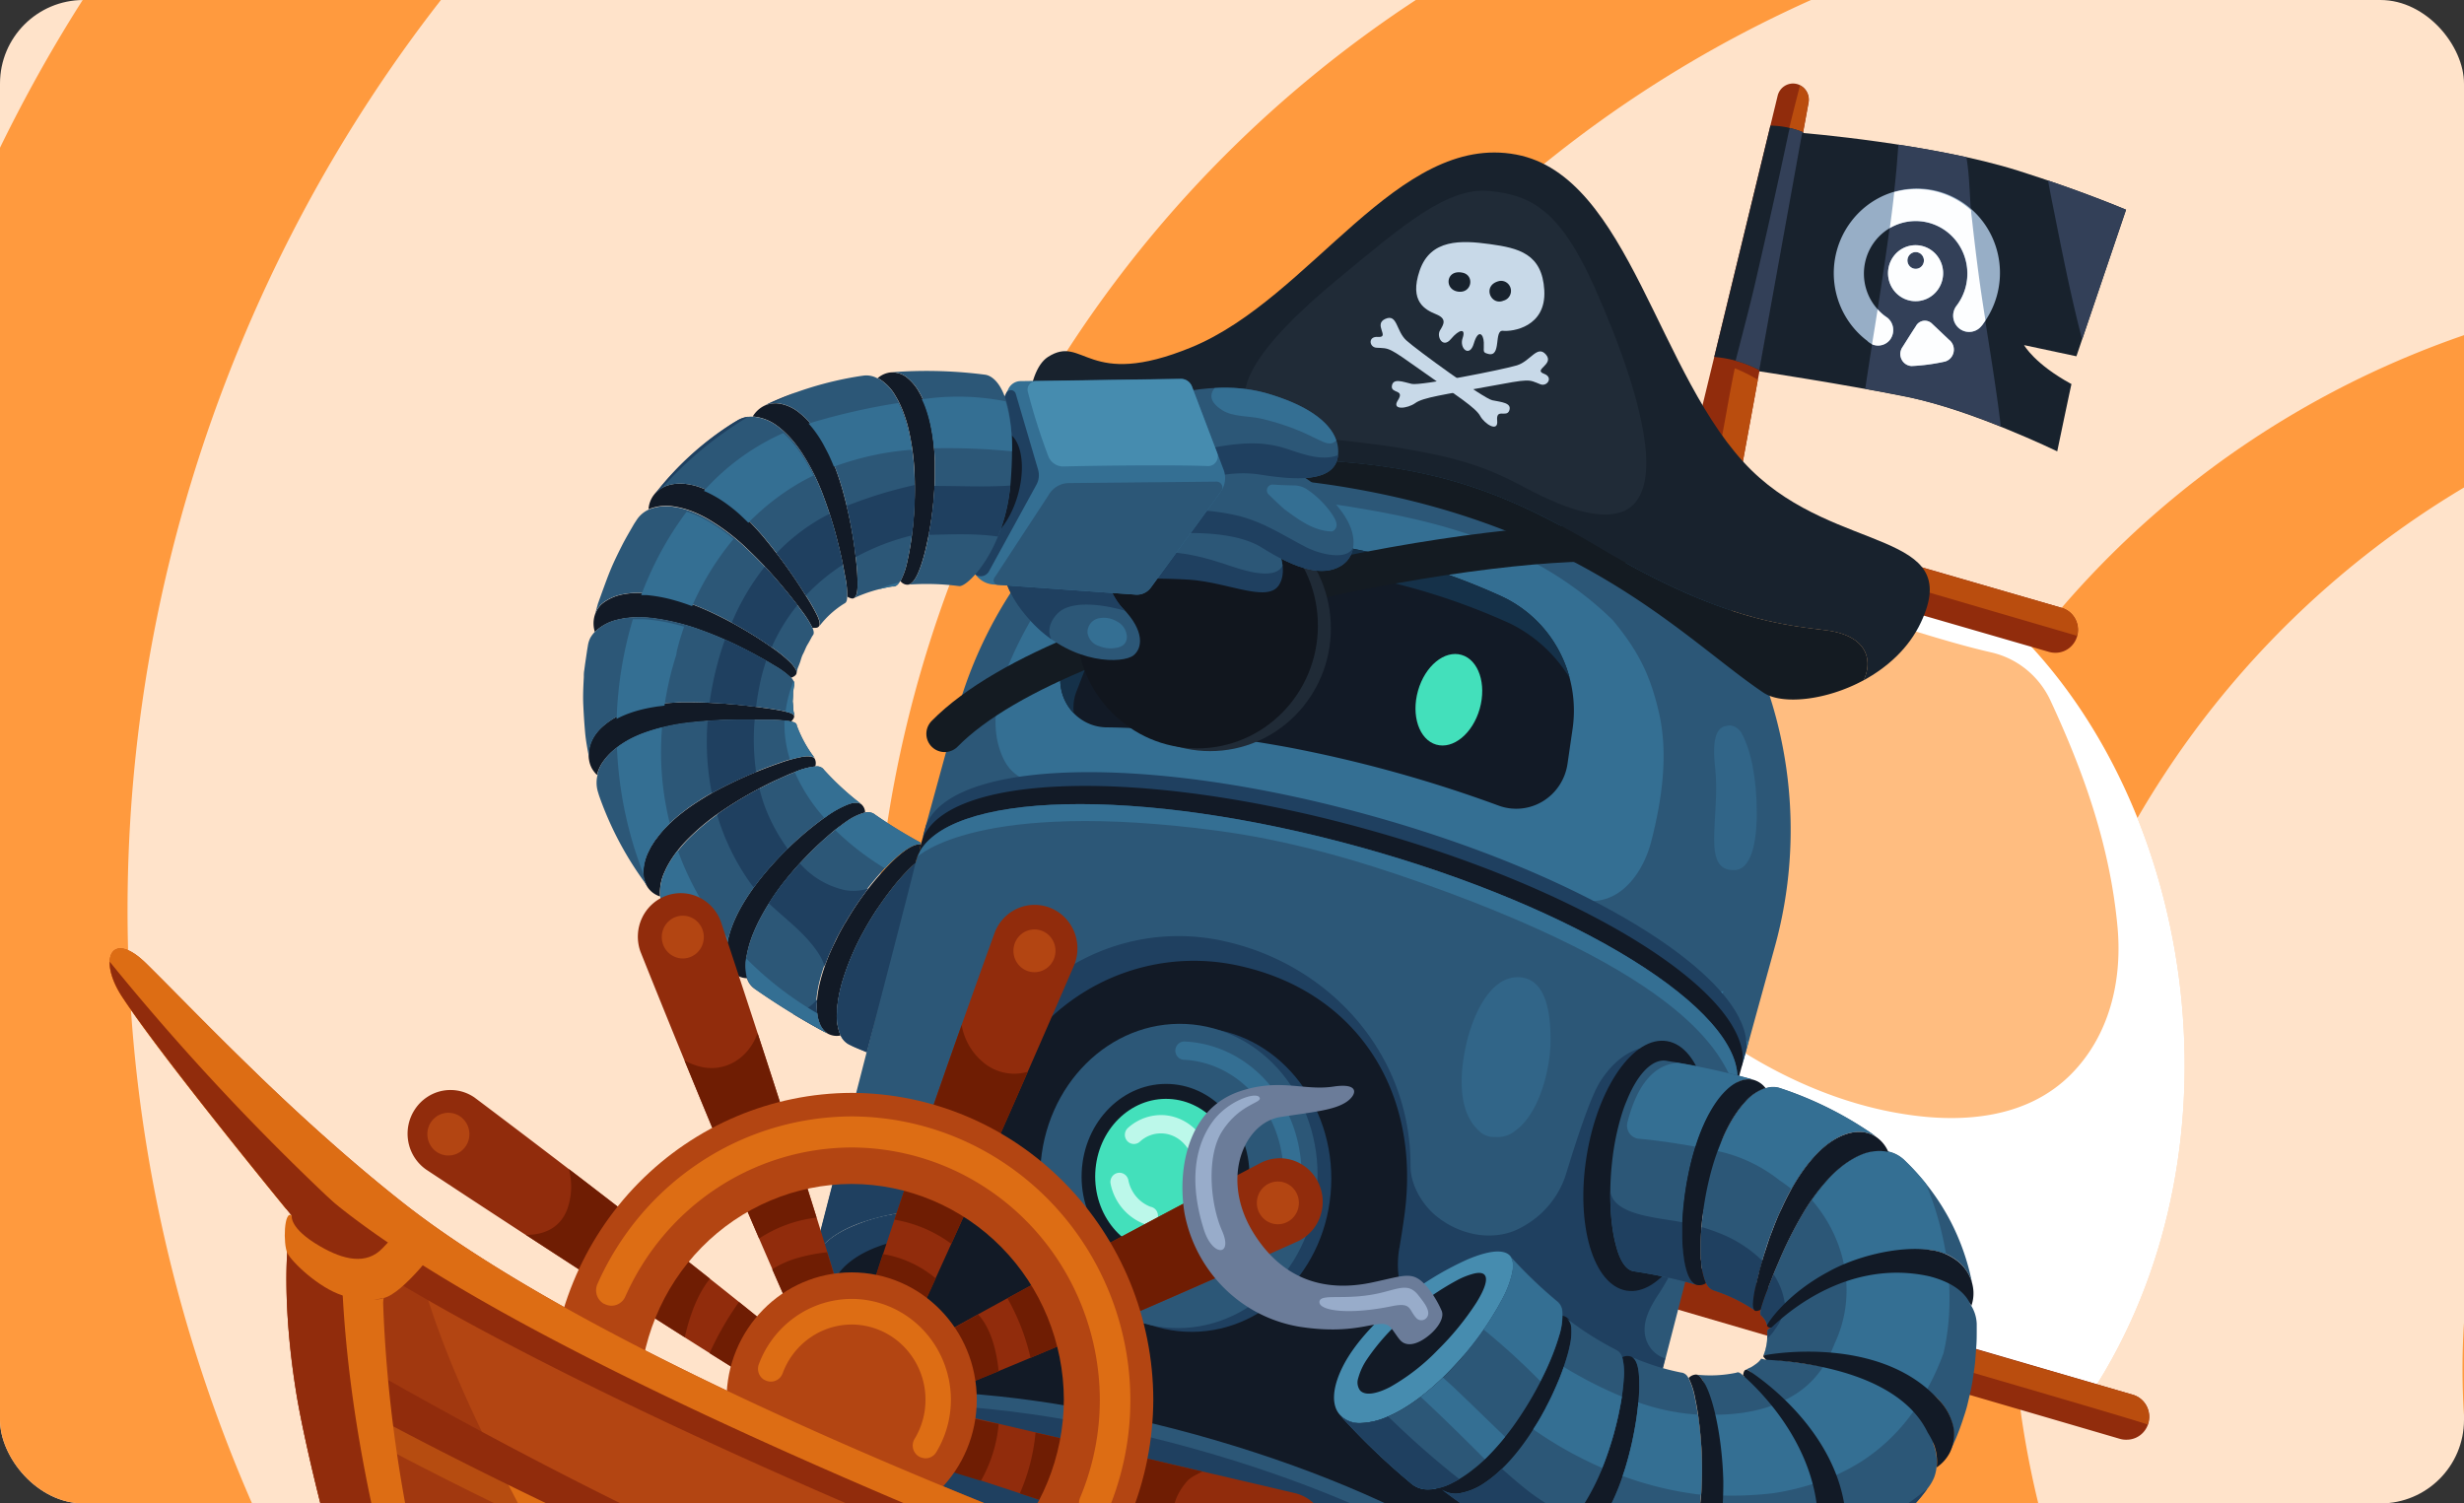 <svg width="472" height="288" fill="none" xmlns="http://www.w3.org/2000/svg"><rect width="100%" height="100%" fill="#333333" stroke="none"/><g clip-path="url(#clip0)"><rect width="472" height="288" rx="16" fill="#FFE3CA"/><path fill-rule="evenodd" clip-rule="evenodd" d="M674.734 140.615C607.66 120.7 535.087 154.467 507.977 220.59c-27.109 66.124.873 141.117 62.623 174.018a139.544 139.544 0 01-13.223-4.662c-70.497-28.903-104.216-109.483-75.313-179.98 28.903-70.497 109.482-104.215 179.979-75.313a139.66 139.66 0 0112.691 5.962z" fill="#FF9A3E"/><path fill-rule="evenodd" clip-rule="evenodd" d="M479.383 402.729c-79.548-42.384-115.596-138.993-80.673-224.175C433.633 93.372 527.123 49.873 613.53 75.527a179.898 179.898 0 00-16.348-7.68c-90.816-37.233-194.621 6.204-231.854 97.021-37.234 90.816 6.204 194.621 97.02 231.854a179.86 179.86 0 0017.035 6.007z" fill="#FF9A3E"/><path fill-rule="evenodd" clip-rule="evenodd" d="M332.437 413.481C229.322 358.54 182.593 233.309 227.863 122.89 273.134 12.471 394.322-43.916 506.328-10.661a232.994 232.994 0 00-21.191-9.955c-117.722-48.265-252.281 8.042-300.546 125.765-48.265 117.722 8.042 252.282 125.765 300.546a232.737 232.737 0 0022.081 7.786z" fill="#FF9A3E"/><path fill-rule="evenodd" clip-rule="evenodd" d="M174.279 424.29C47.475 356.727-9.989 202.726 45.681 66.94c55.67-135.784 204.698-205.126 342.435-164.232a286.49 286.49 0 00-26.058-12.241C217.291-168.885 51.819-99.643-7.533 45.124c-59.352 144.767 9.89 310.238 154.657 369.59a286.772 286.772 0 0027.155 9.576z" fill="#FF9A3E"/><path d="M386.99 121.651c34.531 35.112 43.454 101.035 12.723 146.589-39.154-12.762-67.34-23.161-92.456-27.084 12.724-9.434-2.213-146.09-2.213-146.09l81.946 26.585z" fill="#FFBD80"/><path d="M321.949 124.332c-.687 1.371-1.442 2.699-2.189 4.036l-.076-.311c-.577-2.431-1.06-4.871-1.535-7.329l.28.069c1.628.431 3.24.94 4.835 1.492-.51.631-.951 1.316-1.315 2.043z" fill="#CCE5E1"/><path d="M392.749 134.119a16.758 16.758 0 00-4.629-5.901 16.406 16.406 0 00-6.703-3.247c-10.815-2.484-20.137-6.192-31.706-8.701-14.513-3.156-28.89-1.595-43.132-5.812-.908-9.485-1.552-15.366-1.552-15.366l81.963 26.559c34.531 35.112 43.454 101.034 12.723 146.589-39.154-12.762-67.34-23.161-92.456-27.084 5.31-3.932 5.802-29.956 4.581-58.981a74.005 74.005 0 008.245 8.864c12.324 11.21 28.449 19.919 44.913 22.42 11.026 1.724 23.351.776 31.731-7.675 7.354-7.415 9.831-17.901 8.907-28.145-1.425-15.564-6.464-29.714-12.885-43.52z" fill="#fff"/><path d="M407.356 275.794a4.276 4.276 0 002.861-1.065 4.404 4.404 0 001.457-2.72 4.451 4.451 0 00-.672-3.02 4.322 4.322 0 00-2.467-1.818L323.45 242.32a4.257 4.257 0 00-3.285.387 4.385 4.385 0 00-2.054 2.635 4.46 4.46 0 00.38 3.34 4.335 4.335 0 002.593 2.088l85.059 24.877c.395.11.804.159 1.213.147z" fill="#912C0C"/><path d="M342.866 248.201l65.669 18.97a4.283 4.283 0 011.501.78c.445.358.817.801 1.093 1.305a4.435 4.435 0 01.383 3.339c0 .112-.085.207-.119.31.076-.215-43.098-12.77-70.045-20.539a5.017 5.017 0 001.238-1.902 5.079 5.079 0 00.28-2.263z" fill="#BA4D0E"/><path d="M312.83 97.248a4.38 4.38 0 012.053-2.632 4.257 4.257 0 013.283-.386l3.52 1.725 18.813-77.512a3.11 3.11 0 01.468-1.106c.226-.334.514-.62.849-.84a3.003 3.003 0 012.284-.43 3.036 3.036 0 011.914 1.339 3.124 3.124 0 01.423 2.322l-14.361 78.469 62.811 18.228a4.322 4.322 0 012.467 1.818c.577.89.816 1.964.672 3.021a4.414 4.414 0 01-1.457 2.72 4.275 4.275 0 01-2.861 1.064c-.401 0-.801-.055-1.188-.164l-65.736-19.048a3.034 3.034 0 01-.976.164 2.621 2.621 0 01-.636-.069 2.983 2.983 0 01-1.696-1.052l-7.685-2.224a4.332 4.332 0 01-2.577-2.083 4.452 4.452 0 01-.384-3.324z" fill="#912C0C"/><path d="M338.659 62.1a40.382 40.382 0 00-2.918-1.302c-.407-.164-.848-.302-1.222-.44 3.224-14.71 6.523-29.438 10.281-43.977a3.05 3.05 0 011.371 1.407c.291.61.376 1.3.24 1.965L338.659 62.1zm-11.502 32.596c2.477-7.761 3.469-16.177 5.157-24.144a29.722 29.722 0 014.411 2.198l-4.674 25.541 62.836 18.134a4.322 4.322 0 012.581 2.061 4.446 4.446 0 01.405 3.311s-64.609-18.841-74.711-22.057a7.972 7.972 0 002.516-2.097 8.129 8.129 0 001.479-2.947z" fill="#BA4D0E"/><path d="M328.378 68.379l10.756-44.314a16.87 16.87 0 016.251 1.268l-8.329 45.572a22.43 22.43 0 00-8.678-2.526z" fill="#18222D"/><path d="M336.283 53.952c2.214-9.623 4.386-19.263 6.421-28.93l.153-.49c.871.187 1.722.455 2.545.8l-8.33 45.573a25.695 25.695 0 00-4.597-1.802c1.272-5.045 2.638-10.072 3.808-15.15z" fill="#334058"/><path fill-rule="evenodd" clip-rule="evenodd" d="M345.215 25.462s24.853 2.018 41.41 7.243c12.062 3.812 20.637 7.468 20.637 7.468l-9.508 28.076-10.026-2.138s2.002 3.621 9.084 7.467c0-.224-2.731 12.883-2.731 12.883s-16.387-7.933-28.61-10.4c-12.223-2.466-28.534-4.94-28.509-4.94l8.253-45.659z" fill="#18222D"/><path fill-rule="evenodd" clip-rule="evenodd" d="M361.874 44.364c.611-4.562 1.204-9.132 1.552-13.72l.229-2.931c4.165.638 8.652 1.431 13.021 2.397.67 3.785.602 7.968 1.017 11.675.603 5.485 1.273 10.969 2.104 16.384 1.187 7.855 2.545 15.668 3.478 23.54a110.65 110.65 0 00-17.813-5.682 401.911 401.911 0 00-8.16-1.552c1.501-10.02 3.223-20.04 4.572-30.111zm35.676 15.435c-1.696-7.132-3.079-14.306-4.521-21.48-.246-1.216-.475-2.466-.712-3.742 8.974 3.052 14.945 5.596 14.945 5.596l-8.414 24.851c-.45-1.742-.89-3.484-1.298-5.225z" fill="#334058"/><path fill-rule="evenodd" clip-rule="evenodd" d="M363.706 56.574a5.369 5.369 0 01-1.767-2.543 5.453 5.453 0 01-.079-3.113 5.377 5.377 0 011.635-2.633 5.203 5.203 0 015.817-.738 5.319 5.319 0 012.221 2.143 5.434 5.434 0 01-.422 5.944 5.29 5.29 0 01-1.557 1.37 5.212 5.212 0 01-4.007.508 5.25 5.25 0 01-1.841-.938zm4.242-7.942a1.556 1.556 0 00-1.751-.137c-.272.156-.493.39-.634.674a1.619 1.619 0 00.215 1.772 1.556 1.556 0 002.441-.067 1.623 1.623 0 00-.288-2.242h.017z" fill="#97AEC6"/><path fill-rule="evenodd" clip-rule="evenodd" d="M354.554 42.501a15.983 15.983 0 014.681-4.204 15.73 15.73 0 015.913-2.047 15.65 15.65 0 016.233.428 15.798 15.798 0 015.589 2.836 16.078 16.078 0 014.082 4.806 16.35 16.35 0 011.946 6.034 16.431 16.431 0 01-.492 6.33 16.259 16.259 0 01-2.853 5.65l-.06.06a3.065 3.065 0 01-.901.794 3.016 3.016 0 01-3.386-.246 3.135 3.135 0 01-1.073-3.275 3.14 3.14 0 01.534-1.084l.043-.052a10.164 10.164 0 002.016-5.462 10.197 10.197 0 00-1.304-5.682 9.969 9.969 0 00-4.186-3.991 9.757 9.757 0 00-5.661-.96 9.823 9.823 0 00-5.233 2.396 10.085 10.085 0 00-3.046 4.945 10.223 10.223 0 00.165 5.832 10.059 10.059 0 003.321 4.759c.212.164.432.319.653.465a2.989 2.989 0 011.125 2.03 3.018 3.018 0 01-.659 2.232 2.895 2.895 0 01-3.198.911 2.919 2.919 0 01-1.009-.602l-.152-.155-.238-.173c-3.308-2.62-5.464-6.462-5.998-10.69a16.36 16.36 0 013.148-11.885z" fill="#97AEC6"/><path fill-rule="evenodd" clip-rule="evenodd" d="M366.964 62.506a1.95 1.95 0 011.45-1.051 1.947 1.947 0 011.688.577l3.232 3.061c.344.267.608.625.763 1.036a2.408 2.408 0 01-.454 2.447 2.324 2.324 0 01-1.081.682 37.1 37.1 0 01-6.404.862 2.241 2.241 0 01-1.119-.393 2.294 2.294 0 01-.77-.914 2.33 2.33 0 01.193-2.314 378.66 378.66 0 012.502-3.993z" fill="#97AEC6"/><path fill-rule="evenodd" clip-rule="evenodd" d="M370.187 48.097a5.365 5.365 0 011.766 2.542 5.456 5.456 0 01.08 3.111 5.382 5.382 0 01-1.633 2.633 5.234 5.234 0 01-2.796 1.268 5.2 5.2 0 01-3.017-.524 5.315 5.315 0 01-2.224-2.14 5.435 5.435 0 01.411-5.941 5.222 5.222 0 017.413-.949zm-4.19 3.061a1.56 1.56 0 002.382-.547 1.623 1.623 0 00-.221-1.77 1.578 1.578 0 00-.778-.495 1.554 1.554 0 00-.917.028 1.61 1.61 0 00-.466 2.784zm-1.544 15.298c1.103-1.725 1.696-2.69 2.545-3.95.142-.279.348-.52.6-.702a1.93 1.93 0 011.762-.266c.293.1.559.27.776.494l3.232 3.061c.344.266.608.624.764 1.034a2.405 2.405 0 01-.449 2.446 2.32 2.32 0 01-1.079.685 37.289 37.289 0 01-6.412.862 2.237 2.237 0 01-1.155-.374 2.287 2.287 0 01-.799-.926 2.333 2.333 0 01.215-2.364z" fill="#FDFEFF"/><path fill-rule="evenodd" clip-rule="evenodd" d="M376.888 39.681c.246.199.466.406.695.613 0 .517.085 1.026.145 1.517.602 5.484 1.272 10.969 2.103 16.384.161 1.06.331 2.121.492 3.19-.203.31-.407.63-.636.931l-.059.06a3.09 3.09 0 01-.901.795 3.027 3.027 0 01-2.321.296 3.036 3.036 0 01-1.066-.543 3.135 3.135 0 01-1.072-3.275c.106-.393.287-.761.533-1.083l.043-.052a10.172 10.172 0 002.028-6.46 10.152 10.152 0 00-2.464-6.302 9.857 9.857 0 00-5.838-3.281 9.762 9.762 0 00-6.56 1.229c.305-2.285.602-4.57.848-6.899a15.585 15.585 0 017.353-.263 15.72 15.72 0 016.677 3.143zm-17.211 19.592c.365.4.759.773 1.18 1.112.212.164.432.32.653.466.312.25.572.56.765.912a3.096 3.096 0 01-.282 3.4 2.926 2.926 0 01-1.567.967 2.89 2.89 0 01-1.826-.166c.373-2.216.721-4.458 1.077-6.691z" fill="#FDFEFF"/><path d="M146.732 273.604c.077-.259.162-.517.255-.768l-.407 1.476c.042-.233.093-.475.152-.708zm85.178-2.829c24.438 6.752 45.321 16.272 58.273 25.723-15.862 1.405-38.441-1.147-62.684-7.847-24.437-6.752-45.328-16.272-58.28-25.731 15.861-1.414 38.449 1.138 62.691 7.855z" fill="#121A26"/><path d="M231.223 273.457c23.004 6.364 42.657 15.323 54.846 24.222-14.929 1.319-36.176-1.086-58.993-7.39-23.004-6.355-42.674-15.323-54.863-24.222 14.929-1.327 36.193 1.078 59.01 7.39z" fill="#121A26"/><path d="M261.53 158.79c-42.521-11.762-79.978-10.779-84.898 2.026l6.616-24.144a83.219 83.219 0 0114.365-28.795 81.739 81.739 0 0124.116-21.008A80.425 80.425 0 01251.92 76.85a80.067 80.067 0 0131.664 2.497 80.868 80.868 0 0128.313 14.59 82.358 82.358 0 0120.666 24.495 83.662 83.662 0 019.87 30.671 84.013 84.013 0 01-2.426 32.175l-6.124 22.247c.874-13.564-30.544-33.189-72.353-44.735z" fill="#2C5777"/><path d="M326.054 189.608a6.535 6.535 0 004.08.267c-.984 2.639.848 4.717 3.147 5.321.055.76.166 1.515.331 2.259a3.931 3.931 0 001.306 2.173l-1.069 3.889c.28-4.191-2.536-8.968-7.795-13.909zm-133.688-43.977c-2.739-5.372-1.738-11.71.425-17.246a73.284 73.284 0 018.27-15.159c1.789-2.587 10.085-12.227 21.205-15.668 9.967-3.078 24.598-2.474 37.576-.284 14.42 2.423 33.734 6.536 49.078 21.505 4.767 5.743 7.184 10.348 8.889 17.85 1.748 7.709.645 16.28-1.518 24.618-1.841 7.114-7.795 14.659-17.049 9.839-.238-.121-1.357 1.293-1.519 1.466-12.138-6.485-18.999-9.037-36.15-13.797-23.751-6.57-45.931-9.157-61.734-7.933-2.909-1.112-5.827-1.957-7.473-5.191z" fill="#346F93"/><path d="M333.849 203.586l-.848 3.035a.3.3 0 000 .06l.848-3.164a.2.2 0 000 .069zm-157.616-41.251l.408-1.476-.441 1.588a.194.194 0 00.033-.112z" fill="#121A26"/><path d="M260.682 161.903c-40.265-11.133-75.966-10.831-83.829.094a8.763 8.763 0 01.068-2.224l.441-1.595c4.919-12.797 42.411-13.797 84.898-2.027 41.766 11.546 73.192 31.172 72.285 44.736l-.848 3.156a9.328 9.328 0 01-.738 1.19c-1.205-13.478-31.893-32.172-72.277-43.33z" fill="#1F4060"/><path d="M259.987 164.541c-40.265-11.132-75.967-10.839-83.83.095a8.927 8.927 0 01.068-2.233l.441-1.587c4.92-12.805 42.411-13.797 84.898-2.026 41.775 11.546 73.193 31.171 72.285 44.727l-.848 3.164c-.212.415-.459.81-.738 1.182-1.238-13.478-31.927-32.172-72.276-43.322zm40.281-18.211a10.184 10.184 0 01-1.57 4.123 9.987 9.987 0 01-3.154 3.045 9.806 9.806 0 01-4.133 1.381 9.773 9.773 0 01-4.316-.547 254.754 254.754 0 00-40.511-11.21c-15.743-2.846-26.973-3.708-34.598-3.786a8.846 8.846 0 01-4.161-1.086 9.009 9.009 0 01-3.186-2.929 9.244 9.244 0 01-.915-8.428l2.375-6.13a26.418 26.418 0 018.195-11.189 25.794 25.794 0 0112.654-5.393 97.994 97.994 0 0126.829 0 126.969 126.969 0 0133.878 10.063 23.816 23.816 0 0110.985 10.434 24.404 24.404 0 012.587 15.055l-.959 6.597z" fill="#121A26"/><path d="M289.386 119.495a127.21 127.21 0 00-33.878-10.063 111.32 111.32 0 00-28.398-.414c-9.399 1.233-14.946 8.063-18.424 17.031l-2.366 6.13a8.58 8.58 0 00-.619 4.458 9.109 9.109 0 01-2.414-4.563 9.218 9.218 0 01.437-5.163l2.375-6.131a26.417 26.417 0 018.195-11.188 25.787 25.787 0 0112.654-5.394 98.002 98.002 0 0126.83 0 126.95 126.95 0 0133.877 10.063 23.59 23.59 0 018.227 6.311 24.077 24.077 0 014.785 9.279 27.717 27.717 0 00-11.281-10.356z" fill="#153149"/><path d="M206.099 120.78a26.533 26.533 0 017.21-10.348c.331.431.772.761 1.274.956a2.913 2.913 0 001.576.148l1.442-.276c.526.233 1.043.423 1.552.595-4.131 2.587-7.159 6.743-9.415 11.719h-.076a19.733 19.733 0 00-4.012-1.596l.449-1.198z" fill="#153149"/><path d="M332.781 207.069l-.849 3.036v.069l.849-3.191v.086zm-157.582-41.25l.407-1.476v-.052l-.45 1.614s.034-.06.043-.086z" fill="#121A26"/><path d="M175.182 165.904l.449-1.613c4.945-12.796 42.411-13.796 84.898-2.017 41.75 11.537 73.168 31.154 72.277 44.709l-.848 3.191-19.009 73.657c.297-13.538-30.909-32.897-72.276-44.339-42.572-11.762-80.064-10.77-84.924 2.078l-.28 1.017 19.713-76.683z" fill="#2C5777"/><path d="M266.857 232.153a19.236 19.236 0 01-1.815-10.347 2.003 2.003 0 01.848-1.38l-.076-.422a.995.995 0 01.093-.628.976.976 0 01.45-.439.96.96 0 011.153.265c0-.069 0-.147.043-.216a.611.611 0 01.217-.315.593.593 0 01.719 0c.104.079.18.189.217.315.187.621 1.476 3.398 1.476 4.312 0 3.535 2.078 7.148 4.589 9.347 4.538 3.966 11.519 5.519 16.964 2.319a17.506 17.506 0 008.024-9.373c.501-1.448 4.326-14.59 6.786-18.427 2.112-3.294 5.242-6.26 9.254-6.631a12.407 12.407 0 014.988.492 29.307 29.307 0 014.461 12.546c-.076 3.147-.135 6.295-.042 9.433a4.828 4.828 0 00-.416 1.725c-.39 8.252-2.239 15.573-6.675 22.558-1.697 2.586-3.783 5.803-2.85 9.088a5.66 5.66 0 001.371 2.403 5.535 5.535 0 002.335 1.443l-6.073 23.541c.187-8.468-11.96-19.204-31.189-28.861-.382.057-.768.08-1.153.069-3.054-.121-4.53-1.665-4.979-3.726a6.552 6.552 0 01-2.494-3.371c-.051 0-.119-.086-.17-.138a5.72 5.72 0 01-1.255-1.802c-1.519-.587-2.621-2.587-3.147-4.674a15.543 15.543 0 01-2.46-7.338 1.947 1.947 0 01.165-.996c.142-.311.363-.577.641-.772zm-103.72-19.565c5.471.655 10.577 2.733 15.87 4.467a3.37 3.37 0 002.197.862.976.976 0 01.263.284 22.519 22.519 0 001.603 2.587 81.377 81.377 0 013.758 7.813c.381.862.746 1.724 1.102 2.638-17.388-.138-29.602 3.337-32.232 10.296l-.28 1.018 7.719-29.965z" fill="#1F4060"/><path d="M272.557 169.206c-12.723-4.527-25.862-8.269-39.272-10.063-45.965-6.122-57.255 4.812-57.577 4.976 5.216-12.624 42.504-13.547 84.821-1.846 41.75 11.538 73.168 31.155 72.277 44.71l-.365 1.32c-2.46-4.596-5.717-19.868-59.884-39.097z" fill="#346F93"/><path d="M162.959 257.772c-5.59-5.269-8.406-10.347-7.634-14.728l.407-1.474c1.111-2.932 3.936-5.243 8.109-6.899a33.756 33.756 0 017.583-2.13l1.264-.207a13.008 13.008 0 006.814-3.334 13.36 13.36 0 003.865-6.608c.195-.862.364-1.492.458-1.871a759.816 759.816 0 012.85-10.813c2.745-10.285 9.306-19.087 18.304-24.555s19.731-7.175 29.942-4.763c21.935 5.027 38.068 25.006 34.871 48.771-.051.397-.128.862-.221 1.492a22.744 22.744 0 002.155 13.951 22.233 22.233 0 009.932 9.874c1.697.862 3.393 1.725 4.86 2.587 15.735 8.976 26.592 18.807 26.414 26.843l-.848 3.001a5.635 5.635 0 01-.942 1.94c-1.959 2.587-5.488 4.518-10.263 5.872-3.495 13.047-4.436 15.754-4.759 16.185-2.544 3.338-104.729-26.627-137.173-39.665 1.077-3.251 1.755-6.605 2.697-9.899.314-1.052.865-2.294 1.315-3.57z" fill="#1F4060"/><path d="M159.515 245.976c1.502-3.984 6.506-7.131 13.368-8.476h.187a16.222 16.222 0 008.82-4.089 16.655 16.655 0 004.989-8.449c.22-.949.415-1.725.542-2.242a639.316 639.316 0 012.197-8.278c2.745-10.285 9.307-19.087 18.305-24.555s19.731-7.175 29.942-4.763c21.935 5.027 34.378 23.816 31.181 47.564a193.886 193.886 0 01-.934 6.088c0 .077 0 .155-.051.25a18.383 18.383 0 001.689 11.498 17.948 17.948 0 008.219 8.084c.797.38 1.425.69 1.815.863 17.142 8.864 27.864 18.599 27.703 26.326l-.781 2.819c-5.937 22.471-7.218 26.447-7.634 26.981-3.028 3.984-147.903-39.432-146.953-44.899l7.396-24.722z" fill="#121A26"/><path d="M143.628 278.338l.407-1.475c4.86-12.839 42.352-13.797 84.924-2.069 41.834 11.563 73.294 31.24 72.276 44.796l-.848 3.044-10.781 39.165-156.691-44.589 10.713-38.872z" fill="#2C5777"/><path d="M142.627 280.864l.407-1.483c4.861-12.839 42.352-13.797 84.924-2.069 41.834 11.563 73.303 31.24 72.285 44.839l-.848 3.044-10.781 39.165-156.691-44.589 10.704-38.907zm84.453-25.758c-14.655-.713-25.922-14.325-25.165-30.403.757-16.078 13.251-28.534 27.906-27.821 14.655.713 25.922 14.325 25.165 30.403-.757 16.078-13.251 28.534-27.906 27.821z" fill="#1F4060"/><path d="M224.445 254.384c-14.655-.713-25.922-14.325-25.165-30.403.757-16.079 13.251-28.535 27.906-27.822 14.656.713 25.922 14.325 25.166 30.404-.757 16.078-13.251 28.534-27.907 27.821z" fill="#2C5777"/><path d="M247.594 228.023c.441 0 .865-.174 1.182-.487.316-.312.501-.737.514-1.186.662-14.167-9.33-26.205-22.333-26.834a1.708 1.708 0 00-1.243.452 1.768 1.768 0 00-.465 1.888c.076.217.193.416.345.587a1.71 1.71 0 001.193.574c11.078.543 19.628 10.934 19.051 23.169a1.74 1.74 0 00.986 1.681c.207.096.431.15.66.156h.11z" fill="#346F93"/><path d="M222.436 242.882c-8.867-.431-15.684-8.667-15.226-18.394.458-9.728 8.018-17.265 16.885-16.833 8.867.431 15.684 8.667 15.226 18.395-.458 9.728-8.017 17.264-16.885 16.832z" fill="#121A26"/><path d="M222.571 240.023c-7.43-.362-13.143-7.26-12.76-15.409.384-8.148 6.719-14.461 14.149-14.099 7.431.361 13.144 7.26 12.76 15.408-.384 8.149-6.718 14.461-14.149 14.1z" fill="#43E0BB"/><path d="M219.815 234.62c.45.076.911-.032 1.283-.301a1.772 1.772 0 00.402-2.439 1.72 1.72 0 00-1.117-.71 6.788 6.788 0 01-2.773-2.002 6.953 6.953 0 01-1.468-3.119 1.767 1.767 0 00-.758-1.11 1.717 1.717 0 00-2.399.53 1.798 1.798 0 00-.236 1.33 10.527 10.527 0 002.275 4.701 10.276 10.276 0 004.231 2.99c.178.077.367.121.56.13zm10.713-8.123c.441 0 .865-.175 1.182-.487.317-.312.501-.738.514-1.186.28-5.898-3.927-10.908-9.372-11.21a9.47 9.47 0 00-6.786 2.458 1.74 1.74 0 00-.41.544 1.79 1.79 0 00-.085 1.342 1.758 1.758 0 00.873 1.009 1.708 1.708 0 001.904-.257 5.917 5.917 0 012.005-1.236 5.844 5.844 0 012.32-.35c3.546.172 6.269 3.535 6.082 7.502a1.737 1.737 0 00.986 1.68c.207.097.432.15.66.156l.127.035z" fill="#BCF8EA"/><path d="M229.19 133.589c-3.264-.955-4.82-5.577-3.476-10.322 1.344-4.746 5.079-7.819 8.343-6.864 3.264.955 4.82 5.577 3.476 10.323-1.344 4.745-5.079 7.818-8.343 6.863z" fill="#4FC997"/><path d="M275.109 142.639c-3.264-.955-4.82-5.577-3.477-10.322 1.344-4.746 5.08-7.819 8.343-6.864 3.264.955 4.821 5.577 3.477 10.323-1.344 4.745-5.08 7.818-8.343 6.863z" fill="#43E0BB"/><path d="M311.564 247.237c-6.355-1.068-9.768-12.632-7.623-25.831 2.144-13.198 9.035-23.032 15.39-21.965 6.355 1.067 9.768 12.632 7.624 25.83-2.145 13.198-9.035 23.033-15.391 21.966z" fill="#121A26"/><path d="M278.58 261.644a59.64 59.64 0 009.33-13.029 18.953 18.953 0 001.824-4.941c.254-1.389.127-2.466-.493-3.139-1.246-1.311-4.147-.94-8.041.69a57.936 57.936 0 00-13.503 8.433c-4.75 3.915-8.482 8.183-10.45 12.072-1.968 3.889-2.35 7.407-.526 9.356.497.5 1.088.892 1.738 1.153a5.1 5.1 0 002.045.365 13.777 13.777 0 005.462-1.294c3.953-1.707 8.423-5.13 12.614-9.666z" fill="#468CAF"/><path d="M275.475 258.548a53.601 53.601 0 007.329-8.993c1.611-2.587 2.281-4.562 1.569-5.347-.357-.396-1.035-.457-1.968-.25a14.489 14.489 0 00-3.393 1.345 51.716 51.716 0 00-9.458 6.606 40.79 40.79 0 00-7.795 8.623 12.135 12.135 0 00-1.594 3.518 2.564 2.564 0 00.373 2.311c.941 1.034 3.121.715 5.819-.699a40.057 40.057 0 009.118-7.114zm25.2-.707a22.62 22.62 0 01-.305 1.294c-.119.439-.254.862-.407 1.388-.153.526-.314.974-.492 1.474a55.027 55.027 0 01-2.01 4.881c-.127.284-.263.578-.407.862a38.106 38.106 0 01-1.349 2.587c-.322.595-.653 1.19-1.009 1.785l-.535.862c-2.935 4.795-6.311 8.623-9.593 10.865a12.133 12.133 0 01-4.708 2.061 4.748 4.748 0 01-3.698-.759 4.238 4.238 0 01-1.493-2.19 9.252 9.252 0 004.555-1.095c.331-.164.662-.345 1.001-.535a22.167 22.167 0 002.765-1.923 30.326 30.326 0 001.815-1.603 44.648 44.648 0 005.938-7.123 61.224 61.224 0 004.606-8.054c.356-.759.687-1.492.984-2.207a41.22 41.22 0 001.17-3.13c.119-.354.221-.707.314-1.044a11.43 11.43 0 00.551-4.147 2.065 2.065 0 011.929.432 2.16 2.16 0 01.718 1.87 11.747 11.747 0 01-.34 3.449z" fill="#121A26"/><path d="M309.743 258.6c.253.151.474.353.649.594.174.24.3.513.369.804a2.166 2.166 0 00-1.018-1.398zm-49.282 14.021a13.764 13.764 0 005.463-1.294c3.995-1.724 8.482-5.173 12.655-9.683a59.61 59.61 0 009.331-13.029 18.921 18.921 0 001.823-4.942c.255-1.379.127-2.466-.492-3.138a86.418 86.418 0 008.796 8.502l.424.353a2.696 2.696 0 01.849 1.88 13.059 13.059 0 01-.611 4.571c-.11.37-.221.758-.356 1.155a43.14 43.14 0 01-1.281 3.449 54.948 54.948 0 01-1.094 2.449 67.796 67.796 0 01-5.09 8.882 49.949 49.949 0 01-6.531 7.864c-.67.629-1.332 1.224-2.002 1.724a24.154 24.154 0 01-3.053 2.122c-.374.215-.738.413-1.103.586a10.136 10.136 0 01-5.03 1.216 4.786 4.786 0 01-2.697-1.035l-.653-.552a130.538 130.538 0 01-13.088-12.624c.489.5 1.073.894 1.715 1.159a5.102 5.102 0 002.025.385z" fill="#2C5777"/><path d="M298.3 256.979a46.462 46.462 0 01-1.289 3.449 54.318 54.318 0 01-1.094 2.449c-.263.552-.551 1.112-.848 1.724a129.869 129.869 0 00-10.866-9.907 51.028 51.028 0 003.656-6.036 18.928 18.928 0 001.823-4.941c.255-1.38.128-2.466-.491-3.139a86.304 86.304 0 008.795 8.502l.425.354a2.692 2.692 0 01.848 1.88 13.056 13.056 0 01-.611 4.57c-.11.327-.22.715-.348 1.095zm-23.198 28.197a7.372 7.372 0 01-1.96.138 4.786 4.786 0 01-2.697-1.035l-.653-.552a130.538 130.538 0 01-13.088-12.624 5.047 5.047 0 003.393 1.483c4.902 4.295 9.864 8.606 15.005 12.59zm9.33-5.648c-4.02-4.027-8.109-8.063-12.308-11.96a47.763 47.763 0 004.284-3.682c.942.862 1.883 1.673 2.808 2.587 3.053 2.906 6.056 5.863 9.101 8.769a44.84 44.84 0 01-3.885 4.286z" fill="#346F93"/><path d="M260.462 272.621a13.636 13.636 0 005.437-1.285 172.059 172.059 0 0013.63 11.995c-.093.06-.186.129-.28.181-.373.215-.737.413-1.102.586a10.136 10.136 0 01-5.03 1.216 4.783 4.783 0 01-2.697-1.035l-.654-.552a130.635 130.635 0 01-13.087-12.624c.496.5 1.088.893 1.738 1.153.65.261 1.346.385 2.045.365z" fill="#1F4060"/><path d="M314.018 264.869v1.302c0 .44-.042.94-.076 1.44-.034.5-.077 1.009-.136 1.543a66.729 66.729 0 01-.314 2.518c-.127.88-.28 1.725-.458 2.699-.059.311-.119.621-.187.94a50.115 50.115 0 01-.661 2.897 44.39 44.39 0 01-.535 1.984c-.093.336-.195.672-.296 1.009-1.638 5.38-3.953 9.976-6.676 12.934-2.723 2.958-5.708 4.208-8.117 3.216a4.7 4.7 0 01-2.019-1.854 9.011 9.011 0 004.292-2.052c.288-.233.577-.491.848-.759a20.55 20.55 0 002.29-2.526c.484-.621.959-1.285 1.408-1.992a43.04 43.04 0 004.089-8.338 65.375 65.375 0 002.595-8.942 43.49 43.49 0 00.458-2.38c.204-1.173.348-2.277.441-3.277 0-.371.06-.733.085-1.078a12.6 12.6 0 00-.271-4.156 2.049 2.049 0 011.696-.104c1.086.423 1.518 2.26 1.544 4.976z" fill="#121A26"/><path d="M311.049 264.153c0 .345-.051.707-.085 1.078-.093 1-.237 2.104-.441 3.277-.13.77-.283 1.563-.458 2.38a65.237 65.237 0 01-2.596 8.942 42.978 42.978 0 01-4.088 8.338 25.367 25.367 0 01-1.408 1.992 20.55 20.55 0 01-2.29 2.526c-.288.268-.577.526-.848.759a9.011 9.011 0 01-4.292 2.052 9.148 9.148 0 004.283-2.052c.289-.23.571-.48.848-.75a21.34 21.34 0 002.299-2.535c.475-.621.95-1.285 1.408-1.983a43.834 43.834 0 004.08-8.347 63.906 63.906 0 002.604-8.942c.17-.82.322-1.613.458-2.372.195-1.181.348-2.276.441-3.285 0-.371.059-.724.085-1.069a12.607 12.607 0 000-.009z" fill="#121A26"/><path d="M322.254 262.954c.261.069.502.197.706.375.205.178.366.401.473.652a1.823 1.823 0 00-1.179-1.027zm10.526-.043h.043c.288-.086.653.13 1.094.57v.052c-.483-.518-.848-.717-1.137-.622z" fill="#2C5777"/><path d="M327.878 298.67c-.231-.071-.44-.2-.609-.374a1.47 1.47 0 01-.358-.626 3.607 3.607 0 01.212-1.802c.488-1.766.873-3.56 1.153-5.372.611-4.311.95-8.709 1.171-13.081v-.069l-.077-.526c-.147-.931-.299-1.828-.458-2.69a62.79 62.79 0 00-.491-2.458l-.34-1.5c-.119-.483-.237-.94-.348-1.389-.11-.448-.246-.862-.356-1.258a14.924 14.924 0 00-1.187-3.01c-.416-.716-.849-1.164-1.358-1.198a24.41 24.41 0 007.702-.337l.221-.069c.297-.095.662.13 1.128.604v-.052l.212.242c.645-.052 1.569.181 3.071 1.405a20.5 20.5 0 011.357 1.233l-.085-.086-.848-.957-1.128-1.294a18.18 18.18 0 00-.933-.974 3.728 3.728 0 00-.688-.552.672.672 0 00-.254-.086.398.398 0 00-.246 0 2.46 2.46 0 00.568-.25c.162-.095.382-.147.526-.242a7.63 7.63 0 00.798-.526c.217-.141.422-.303.61-.482.111-.061.136-.182.221-.242.085-.06.178-.138.203-.241l.357.284-.357-.284a.518.518 0 01.06-.087c0-.051.135-.051.297 0l.509.13h.11a3.051 3.051 0 012.485.103c5.378.578 10.628 1.544 15.964 2.587 5.988 1.207 14.648 6.183 13.664 13.392a.2.2 0 010 .077 9.227 9.227 0 01.594 4.527 7.707 7.707 0 01-.458 1.906 8.629 8.629 0 01-.967 1.724l-.712.949a29.97 29.97 0 01-2.104 2.518c-.746.793-1.467 1.638-2.265 2.354-.797.716-1.586 1.448-2.4 2.147-.814.698-1.697 1.302-2.545 1.94a48.378 48.378 0 01-5.242 3.303c-.848.5-1.781.862-2.68 1.328-.899.465-1.815.862-2.714 1.172a6.054 6.054 0 002.069-1.328 8.076 8.076 0 001.527-2.043 11.182 11.182 0 001.12-5.622c-.141-2.3-.69-4.556-1.62-6.657a37.257 37.257 0 00-3.97-6.899l-.611-.862c-.407-.552-.848-1.095-1.23-1.63-.619-.793-1.247-1.56-1.849-2.293l-.61-.725-1.697-2.06-.984-1.139a42.243 42.243 0 012.952 4.665c2.646 4.743 7.948 16.315 4.054 21.558 0 .189-.05.379-.093.56a9.764 9.764 0 01-2.4 4.769h-.094a6.468 6.468 0 01-2.943 1.724l-.848.216a63.514 63.514 0 01-20.849 1.207c2.731.31 5.403-1.802 7.091-5.252zm-48.018-12.666a12.148 12.148 0 004.708-2.061c3.282-2.216 6.658-6.036 9.593-10.865l.535-.862c.356-.595.687-1.191 1.009-1.785.483-.863.933-1.725 1.349-2.587.144-.285.28-.578.407-.863.399-.862.772-1.724 1.102-2.509a43.33 43.33 0 00.908-2.371c.178-.5.339-1 .492-1.475.153-.474.288-.948.407-1.388.119-.44.221-.862.305-1.293.27-1.102.379-2.238.323-3.372a2.605 2.605 0 00-.848-1.975 60.339 60.339 0 009.177 5.847l.416.232a2.19 2.19 0 011.026 1.397 12.58 12.58 0 01.272 4.157c0 .345-.051.698-.085 1.069a46.756 46.756 0 01-.441 3.285 92.434 92.434 0 01-.458 2.371 63.867 63.867 0 01-2.604 8.942 43.836 43.836 0 01-4.08 8.347 33.438 33.438 0 01-1.408 1.984 21.426 21.426 0 01-2.299 2.535c-.288.264-.571.514-.848.75a9.147 9.147 0 01-4.284 2.052 4.545 4.545 0 01-2.705-.379l-.705-.379a100.238 100.238 0 01-14.945-9.486 4.744 4.744 0 003.681.682z" fill="#2C5777"/><path d="M304.662 294.135c2.723-2.958 5.038-7.554 6.676-12.935.101-.336.203-.672.297-1.008.195-.664.373-1.328.534-1.984.254-.983.475-1.948.661-2.897a62.062 62.062 0 00.645-3.639c.127-.871.229-1.724.314-2.518a37.84 37.84 0 00.136-1.543c.034-.492.059-.983.076-1.44.017-.457 0-.863 0-1.302 0-2.708-.458-4.553-1.544-4.976a45.201 45.201 0 009.407 3.001c.122.032.247.052.373.06a1.806 1.806 0 011.196 1.044c.6 1.206 1.02 2.496 1.247 3.828.068.337.136.69.212 1.052.187.992.356 2.096.509 3.277.093.776.187 1.578.263 2.406.306 3.085.408 6.188.305 9.287a40.456 40.456 0 01-1.289 9.252 27.19 27.19 0 01-.746 2.337 19.645 19.645 0 01-1.476 3.095 14.35 14.35 0 01-.636.984 9.158 9.158 0 01-3.716 3.242 5.233 5.233 0 01-2.926.396c-.271 0-.534-.086-.789-.146a84.453 84.453 0 01-17.812-5.631c2.375.992 5.369-.233 8.083-3.242zm66.526-26.171c-3.029-2.983-7.762-4.915-13.199-5.967l-1.018-.189-2.001-.337a92.192 92.192 0 00-2.901-.388l-.933-.103-2.672-.276-2.451-.233-1.485-.138-1.366-.138-1.255-.146c-1.281-.156-2.29-.293-2.969-.345-.678-.052-1.136-.138-1.179 0a4.14 4.14 0 00.272-.69c0-.147.127-.233.136-.414.022-.167.059-.331.11-.491.065-.243.108-.491.127-.742.055-.285.092-.573.11-.862 0-.242.068-.526.06-.742-.009-.216 0-.44 0-.647v-.198c0-.207.279-.44.754-.647a1.732 1.732 0 01.611-1.336c.403-.36.841-.678 1.306-.949a8.229 8.229 0 011.154-1.371c-2.612 1.871-3.944 3.13-3.927 3.294a2.757 2.757 0 00-.288-.862 4.536 4.536 0 00-.781-1.009l-.127-.112c-.11-.155-.144-.518 0-1.113.345-1.235.759-2.45 1.238-3.638l.373-.992c.348-.923.755-1.94 1.213-3.035l.95-2.216a75.434 75.434 0 014.174-8.278 39.071 39.071 0 015.547-7.451c.57-.578 1.17-1.125 1.798-1.638a17.396 17.396 0 012.876-1.923c.356-.19.712-.353 1.077-.509a8.851 8.851 0 015.208-.551 6.502 6.502 0 013.147 1.724l.729.716a45.52 45.52 0 017.829 10.537c2.124 4 3.623 8.311 4.445 12.779a8.067 8.067 0 00-2.757-4.673 10.433 10.433 0 00-5.428-2.277c-3.648-.5-10.009 1.466-14.785 3.786a12.418 12.418 0 014.241-.492c.263.016.51.129.696.319 2.221-.74 4.55-1.09 6.887-1.035 2.019.052 12.775 2.484 10.646 6.614.022.405.022.811 0 1.216.076.104.152.207.22.319a7.163 7.163 0 011.06 3.518v1.104c0 1 0 1.983-.068 2.975-.067.991-.135 1.906-.212 2.863-.076.957-.212 1.854-.347 2.759-.136.905-.238 1.725-.484 2.82-.246 1.095-.449 2.026-.695 3.035-.246 1.009-.611 2.026-.933 3.035a45.809 45.809 0 01-2.469 5.976 8.358 8.358 0 00.747-2.587 6.94 6.94 0 00-.178-2.699 10.741 10.741 0 00-2.833-4.95zm-42.437-56.799c-2.264 3.269-4.13 8.071-5.267 13.582l-.204 1.034a43.836 43.836 0 00-.347 2.027c-.162 1-.28 1.983-.382 2.949 0 .319-.059.638-.093.948-.077.94-.136 1.854-.17 2.742-.034.888 0 1.725 0 2.535 0 .535 0 1.061.059 1.561.06.5.068.983.119 1.449.051.465.11.862.17 1.319.432 2.725 1.23 4.475 2.451 4.838a98.706 98.706 0 00-11.62-2.536l-.552-.086c-1.484-.25-2.655-2.095-3.393-5.044a29.395 29.395 0 01-.263-1.069 33.022 33.022 0 01-.526-3.312 41.783 41.783 0 01-.195-2.423 55.924 55.924 0 01.297-9.312 48.139 48.139 0 011.892-9.123c.254-.802.526-1.561.848-2.294a24.1 24.1 0 011.442-3.053c.195-.336.39-.664.585-.965 1.697-2.587 3.673-4.036 5.598-3.725l.705.12a138.42 138.42 0 0116.243 3.57c-2.468-.69-5.14 1.009-7.397 4.268z" fill="#2C5777"/><path d="M350.279 219.038c-3.257 2.406-6.243 6.622-8.652 11.701-.144.319-.297.638-.441.949-.288.638-.56 1.259-.848 1.888-.39.932-.747 1.854-1.077 2.751-.111.302-.212.604-.323.862a45.09 45.09 0 00-.848 2.587c-.254.862-.517 1.647-.738 2.415a70.292 70.292 0 01-.407 1.491c-.136.475-.229.94-.339 1.38-.11.44-.195.862-.28 1.259a18.091 18.091 0 00-.5 3.165c-.085.802.05 1.31.313 1.517a30.654 30.654 0 00-7.634-3.759l-.373-.13a2.453 2.453 0 01-1.289-1.345h-.051a12.491 12.491 0 01-.899-4.087c-.034-.345-.06-.707-.076-1.087a39.63 39.63 0 010-3.345c0-.768.076-1.578.144-2.415a58.766 58.766 0 011.501-9.183 46.405 46.405 0 013.062-8.796c.365-.758.738-1.483 1.137-2.164a22.361 22.361 0 011.908-2.794c.246-.302.501-.595.747-.862a8.84 8.84 0 013.893-2.647l.051.06a4.237 4.237 0 012.773 0l.645.216a69.306 69.306 0 0117.948 9.218c-2.57-1.846-6.124-1.32-9.347 1.155z" fill="#2C5777"/><path d="M352.518 297.067a9.205 9.205 0 00.925-2.923 49.146 49.146 0 0013.665-7.313c.61-.465 1.204-.94 1.798-1.422.085-.069.186-.121.28-.19l-.348.457a29.958 29.958 0 01-2.103 2.518c-.747.793-1.468 1.638-2.265 2.354-.797.716-1.586 1.449-2.401 2.147-.814.698-1.696 1.302-2.544 1.94a48.475 48.475 0 01-5.242 3.303c-.848.5-1.782.862-2.681 1.328-.899.465-1.815.862-2.714 1.172a6.049 6.049 0 002.07-1.328 8.07 8.07 0 001.56-2.043zm-72.658-11.064a12.131 12.131 0 004.708-2.06 23.318 23.318 0 003.138-2.587c1.654 1.483 3.334 2.931 5.09 4.311a45.24 45.24 0 008.643 5.174 20.443 20.443 0 01-1.79 1.931c-.288.265-.571.515-.848.751a9.161 9.161 0 01-4.284 2.052 4.537 4.537 0 01-2.705-.38l-.704-.379a100.271 100.271 0 01-14.946-9.485 4.743 4.743 0 003.698.672zm57.441-35.147c.346-1.235.759-2.45 1.239-3.638l.373-.992c.246-.647.526-1.354.848-2.087a13.517 13.517 0 012.163 5.76v.13c-.11.491-.204.862-.288 1.233-2.062 1.535-3.113 2.587-3.096 2.69a2.759 2.759 0 00-.289-.862 4.532 4.532 0 00-.78-1.009l-.127-.112c-.111-.155-.145-.518 0-1.113h-.043zm1.298 4.303v-.198c0-.207.28-.44.755-.647a1.743 1.743 0 01.611-1.336c.403-.36.84-.678 1.306-.949.063-.092.131-.182.204-.267-.374 1.414-.645 1.725-1.832 3.449a12.33 12.33 0 01-1.103 1.181c.028-.205.045-.413.051-.62a3.725 3.725 0 01.008-.613zm-16.294-20.997v2.82c0 .535 0 1.061.059 1.561.06.5.068.983.119 1.449.051.465.11.862.17 1.319.432 2.725 1.23 4.475 2.451 4.837a98.675 98.675 0 00-11.621-2.535l-.551-.086c-1.484-.25-2.655-2.095-3.393-5.044a28.954 28.954 0 01-.263-1.07 33.003 33.003 0 01-.526-3.311 45.968 45.968 0 01-.271-5.795c.789 4.605 9.322 4.924 13.826 5.855zm3.69.906c1.253.368 2.487.799 3.698 1.293a24.286 24.286 0 017.905 5.174c-.068.233-.144.475-.212.699a70.292 70.292 0 01-.407 1.491c-.136.475-.229.94-.339 1.38-.11.44-.195.862-.28 1.259a18.202 18.202 0 00-.501 3.165c-.084.802.051 1.31.314 1.517a30.723 30.723 0 00-7.634-3.759l-.373-.13a2.47 2.47 0 01-1.323-1.388h-.051a12.491 12.491 0 01-.899-4.087 20.394 20.394 0 01-.076-1.087 39.63 39.63 0 010-3.345c.051-.664.093-1.415.178-2.182z" fill="#1F4060"/><path d="M344.045 267.007a17.661 17.661 0 005.242-5.251c2.476.414 4.962.871 7.455 1.371a21.878 21.878 0 0110.815 5.726 36.394 36.394 0 01-10.84 11.02 41.168 41.168 0 01-5.624 2.975 40.86 40.86 0 00-3.045-4.941l-.61-.863c-.408-.551-.849-1.095-1.23-1.629-.62-.794-1.247-1.561-1.85-2.294l-.61-.724-1.697-2.061-.984-1.138a42.136 42.136 0 012.952 4.664 53.12 53.12 0 014.318 10.055 49.822 49.822 0 01-8.601 2.121 68.753 68.753 0 01-10.934.414c.323-3.009.535-6.036.687-9.054v-.069l-.076-.526c-.147-.931-.3-1.828-.458-2.69a62.706 62.706 0 00-.492-2.458c-.051-.224-.093-.431-.144-.647 7.735.018 12.604-2.009 15.726-4.001zm-33.988 3.872a64.002 64.002 0 01-2.604 8.942c-.179.474-.365.922-.552 1.379a75.416 75.416 0 01-13.207-7.407l.467-.715.534-.863c.357-.595.688-1.19 1.01-1.785a47.02 47.02 0 001.348-2.586c.145-.285.28-.578.408-.863.398-.862.771-1.724 1.102-2.509a44.16 44.16 0 00.908-2.371c0-.087.051-.164.085-.25a81.01 81.01 0 0011.12 5.682c-.051.345-.102.681-.161 1.052-.136.681-.289 1.475-.458 2.294zm15.794 15.418c-.619 0-1.179-.104-1.654-.173a65.139 65.139 0 01-13.377-3.38c.178-.517.356-1.026.518-1.561.101-.336.203-.672.297-1.009a46.11 46.11 0 00.534-1.983c.254-.983.475-1.949.661-2.897a62.062 62.062 0 00.645-3.639c.127-.871.229-1.725.314-2.518v-.509a41.986 41.986 0 0011.443 2.363c.05.379.11.75.161 1.138.093.776.186 1.578.263 2.406.306 3.085.408 6.188.305 9.287.034.862-.042 1.681-.11 2.475zm21.222-56.411a34.044 34.044 0 013.723-4.64 22.844 22.844 0 011.799-1.638 17.43 17.43 0 012.875-1.923c.356-.19.713-.353 1.077-.509a8.852 8.852 0 015.208-.551 6.497 6.497 0 013.147 1.724l.73.716a45.816 45.816 0 013.291 3.682 66.766 66.766 0 011.696 4.596 62.812 62.812 0 012.155 8.907 11.067 11.067 0 00-3.037-.819c-3.647-.5-10.009 1.466-14.784 3.786a12.415 12.415 0 014.241-.492c.262.016.51.129.695.319a20.283 20.283 0 016.888-1.035 24.7 24.7 0 016.404 1.587c.278 2.762.335 5.542.17 8.313a45.101 45.101 0 01-1.044 7.269 48.387 48.387 0 01-3.231 7.088 29.463 29.463 0 00-11.121-4.312l-1.017-.189-2.002-.337a88.6 88.6 0 00-2.901-.388l-.933-.103-1.298-.138a23.653 23.653 0 001.646-3.449c4.292-9.098 2.332-19.721-4.377-27.464zm-25.65-26.283c4.932.828 9.817 1.927 14.632 3.294-2.375-.69-5.09 1.009-7.304 4.268a32.096 32.096 0 00-3.935 8.502c-3.631-.638-7.287-1.207-10.968-1.534a2.457 2.457 0 01-.998-.358 2.502 2.502 0 01-.761-.748 2.547 2.547 0 01-.386-1.002 2.545 2.545 0 01.059-1.074c1.391-5.45 4.148-10.986 9.661-11.348zm21.731 24.17a26.546 26.546 0 00-2.222-1.63 28.894 28.894 0 00-11.875-5.639c.458-1.268.95-2.483 1.484-3.604a30.04 30.04 0 011.137-2.165 22.361 22.361 0 011.908-2.794c.246-.301.501-.595.747-.862a8.84 8.84 0 013.893-2.647l.051.06a4.237 4.237 0 012.773 0l.645.216a69.306 69.306 0 0117.948 9.218c-2.595-1.889-6.149-1.363-9.33 1.077-2.638 1.923-5.055 5.019-7.159 8.77z" fill="#346F93"/><path d="M371.188 267.964a10.729 10.729 0 012.909 4.976 6.92 6.92 0 01.178 2.699 8.383 8.383 0 01-.746 2.587 7.657 7.657 0 01-2.545 2.871 9.246 9.246 0 00-1.077-5.57 12.716 12.716 0 00-.628-1.078c-6.463-13.469-30.29-13.797-31.002-14.004-.399-.414-.543-.612-.509-.75.034-.138 21.884-4.294 33.42 8.269zm-20.977-24.325c4.827-2.742 13.139-5.07 19.509-4.199a10.435 10.435 0 015.429 2.276 8.066 8.066 0 012.757 4.674 7.167 7.167 0 01-.28 3.768c-.458-.776-1.442-3.949-8.033-5.665-17.321-3.837-29.908 9.649-30.264 9.813a.728.728 0 01-.485-.027.742.742 0 01-.364-.327c-.033-.31 3.631-5.993 11.731-10.313zm-13.877 2.682c.085-.397.179-.862.28-1.259.102-.397.221-.862.34-1.38.118-.517.271-.974.407-1.491.22-.768.466-1.578.738-2.415.271-.836.551-1.724.848-2.587.11-.293.212-.595.322-.862.331-.862.687-1.819 1.077-2.751.263-.629.535-1.25.849-1.888.144-.31.297-.63.441-.949 2.409-5.078 5.394-9.295 8.652-11.701 3.257-2.406 6.785-2.966 9.33-1.078a6.542 6.542 0 012.104 2.699 8.859 8.859 0 00-5.208.552c-.365.155-.721.319-1.078.509a17.43 17.43 0 00-2.875 1.923 22.654 22.654 0 00-1.798 1.638 39.07 39.07 0 00-5.548 7.45 75.516 75.516 0 00-4.173 8.278l-.95 2.216c-.458 1.096-.848 2.113-1.213 3.036l-.373.991a34.559 34.559 0 00-1.238 3.639c-.501.25-.951.328-1.154.147-.204-.181-.399-.716-.314-1.518.082-1.081.261-2.151.534-3.199zm-13.732-5.01c-.06-.423-.119-.862-.17-1.319a34.421 34.421 0 01-.178-3.01v-2.535c0-.879.093-1.802.17-2.742 0-.31.059-.63.093-.949.102-.965.221-1.948.382-2.949.102-.672.212-1.345.347-2.026l.204-1.035c1.137-5.51 3.003-10.347 5.267-13.581 2.265-3.233 4.929-4.958 7.304-4.268a4.346 4.346 0 012.179 1.535 8.845 8.845 0 00-3.893 2.647c-.246.267-.5.56-.746.862a22.477 22.477 0 00-1.909 2.794 30.222 30.222 0 00-1.136 2.164 46.266 46.266 0 00-3.062 8.796 58.65 58.65 0 00-1.502 9.183 53.747 53.747 0 00-.144 2.415 40.055 40.055 0 000 3.345c0 .38.026.742.077 1.087.068 1.404.372 2.787.898 4.087a2.249 2.249 0 01-1.755.336c-1.188-.379-1.985-2.104-2.426-4.837zm7.515 42.502c0 5.795-.416 21.066-9.279 20.109a4.716 4.716 0 01-2.698-1.173 9.165 9.165 0 003.716-3.242c.22-.31.432-.638.636-.983a19.787 19.787 0 001.476-3.096c.271-.733.525-1.517.746-2.336a40.473 40.473 0 001.289-9.253 70.41 70.41 0 00-.305-9.287c-.077-.862-.17-1.629-.263-2.405a58.182 58.182 0 00-.509-3.277c-.076-.362-.144-.716-.212-1.052a13.815 13.815 0 00-1.247-3.829 2.029 2.029 0 011.383-.672c.492 0 .941.483 1.357 1.198 1.594 2.053 3.673 9.77 3.91 19.298zm23.521 7.657a11.173 11.173 0 01-1.12 5.623 8.073 8.073 0 01-1.526 2.043 6.049 6.049 0 01-2.07 1.328 6.841 6.841 0 01-3.393.345 9.754 9.754 0 002.401-4.768c.088-.396.153-.796.195-1.199 1.696-18.056-13.657-30.775-14.225-31.353.085-.612.221-.983.483-1.069a.398.398 0 01.246 0c.09.011.177.041.255.086.195.078 17.957 11.158 18.754 28.964z" fill="#121A26"/><path d="M311.575 104.353c-22.054-2.587-106.875 12.072-130.625 36.217" stroke="#141B22" stroke-width="7" stroke-linecap="round" stroke-linejoin="round"/><path d="M231.8 143.889c-12.779 0-23.139-10.531-23.139-23.523 0-12.992 10.36-23.523 23.139-23.523 12.78 0 23.139 10.531 23.139 23.523 0 12.992-10.359 23.523-23.139 23.523z" fill="#202B37"/><path d="M229.315 143.363c-12.779 0-23.139-10.531-23.139-23.523 0-12.992 10.36-23.523 23.139-23.523 12.78 0 23.139 10.531 23.139 23.523 0 12.992-10.359 23.523-23.139 23.523z" fill="#11161E"/><path d="M349.694 120.737c-8.135-1.018-20.281-2.104-43.123-15.685-20.086-11.952-34.591-17.005-64.465-17.143-19.678-.095-29.45-5.717-38.704-3.38-3.461.862-3.936 3.544-3.181 6.536-4.716-6.898-3.876-19.832.509-22.678 6.939-4.45 7.371 6.424 27.525-1.871 22.902-9.425 39.476-41.192 62.191-36.906 21.774 4.104 27.084 42.821 45.057 60.472 16.43 16.125 40.825 11.374 32.462 29.154-2.325 4.959-6.455 8.623-10.976 11.089 1.696-3.552 1.068-8.562-7.295-9.588z" fill="#18222D"/><path d="M337.81 132.688c-14.759-9.89-34.013-31.543-79.673-39.286-40.867-6.898-48.747 7.674-53.683 2.871a36.369 36.369 0 01-4.241-5.225c-.755-2.992-.28-5.665 3.18-6.536 9.254-2.337 19.026 3.285 38.705 3.38 29.848.138 44.353 5.174 64.464 17.142 22.843 13.581 34.989 14.659 43.123 15.685 8.364 1.044 8.992 6.036 7.321 9.589-7.329 3.967-15.743 4.717-19.196 2.38z" fill="#141B22"/><path fill-rule="evenodd" clip-rule="evenodd" d="M285.458 36.595c7.778.819 13.343 3.544 19.984 18.427 8.949 20.04 21.859 57.083-13.105 38.492-8.304-4.423-15.021-7.234-40.892-9.743-25.056-2.424-8.482-19.264 4.495-30.026 12.978-10.76 21.392-18.004 29.518-17.15z" fill="#202B37"/><path fill-rule="evenodd" clip-rule="evenodd" d="M285.026 67.783c2.689.76 1.06-4.613 2.884-4.415 1.823.199 8.312-.733 7.913-7.76-.398-7.028-4.936-8.088-10.441-8.847-5.505-.76-11.341-.983-13.419 5.027-2.078 6.01 1.06 7.562 3.164 8.425 2.104.862 1.408 1.948.713 3.087-.696 1.138.509 3.544 2.095 1.647 1.586-1.898 2.917-2.122 2.239-.173-.679 1.949 1.332 3.811 2.146 1.035.814-2.777 1.849-1.923 1.917-.19.068 1.733-.314 1.854.789 2.164z" fill="#C8D9E8"/><path fill-rule="evenodd" clip-rule="evenodd" d="M287.062 53.866a1.858 1.858 0 011.435.194 1.937 1.937 0 01.928 1.918 1.926 1.926 0 01-.725 1.274 1.89 1.89 0 01-.663.33c-2.468 1.07-4.148-2.854-.975-3.716zm-6.871-1.621c2.324.509 1.764 4.018-.916 3.613-2.68-.405-2.324-4.329.916-3.613z" fill="#18222D"/><path fill-rule="evenodd" clip-rule="evenodd" d="M270.445 73.544c1.696.379 17.49-2.742 20.128-3.553 2.638-.81 3.902-3.992 5.564-2.07 1.663 1.923-2.544 2.872-.364 3.682 1.849.673.593 2.527-.704 2.01-2.401-.949-1.739-1.104-10.06.44-8.321 1.543-12.401 2.078-13.886 3.155-1.484 1.078-4.631 1.458-3.35-.517 1.408-2.182-1.383-1.225-1.145-2.777.237-1.552 2.137-.758 3.817-.37z" fill="#C8D9E8"/><path fill-rule="evenodd" clip-rule="evenodd" d="M285.866 76.674c-1.697-.345-14.471-9.65-16.464-11.46-1.994-1.811-1.697-5.174-4.046-4.122-2.35 1.052.984 3.604-1.383 3.45-1.985-.165-1.696 1.991-.305 2.069 2.604.155 2.078-.259 8.847 4.544 6.768 4.803 10.178 6.967 11.027 8.528.848 1.56 3.486 3.2 3.257.931-.255-2.518 1.815-.517 2.324-1.992.509-1.474-1.569-1.595-3.257-1.948z" fill="#C8D9E8"/><path d="M215.311 93.04s16.6-.078 22.902 4.398c6.302 4.475 9.016 11.365 6.726 14.719-2.29 3.354-9.958-.75-17.6-1.138a122.814 122.814 0 00-13.266 0l1.238-17.98z" fill="#1F4060"/><path d="M234.438 107.992c-6.684-2.19-13.682-3.527-20.111-.353l.984-14.6s16.599-.077 22.902 4.399c4.444 3.138 7.082 7.467 7.473 10.925-1.646 3.164-8.567.517-11.248-.371z" fill="#2C5777"/><path d="M221.978 82.986s19.975 2.052 29.9 9.882c9.678 7.631 8.21 13.667 4.885 15.59-3.325 1.923-8.109.793-15.022-3.544-6.913-4.338-20.959-2.346-20.959-2.346l1.196-19.582z" fill="#2C5777"/><path d="M243.82 92.825a72.69 72.69 0 003.995.163 4.67 4.67 0 012.714.863 18.069 18.069 0 013.851 3.587c.543.69 1.815 2.328 1.645 3.285a1.278 1.278 0 01-.296.689 1.247 1.247 0 01-.628.398c-3.503-.104-6.286-2.242-9.042-4.234a98.06 98.06 0 01-3.062-2.88 1.113 1.113 0 01.207-1.707 1.08 1.08 0 01.616-.165z" fill="#346F93"/><path d="M237.551 98.895c4.691 1.259 8.338 3.699 12.579 5.889 2.782 1.44 7.922 2.639 9.076.095a4.87 4.87 0 01-.8 2.087 4.775 4.775 0 01-1.643 1.492c-3.325 1.931-8.109.793-15.022-3.544-6.913-4.338-20.959-2.346-20.959-2.346l.271-4.389a42.052 42.052 0 0116.498.716z" fill="#1F4060"/><path d="M221.927 76.294s10.755-3.768 20.476-1.026c9.721 2.742 14.623 7.174 13.868 12.219-.755 5.044-8.397 4.45-14.792 3.449-7.219-1.19-13.92 1.975-13.92 1.975l-5.632-16.617z" fill="#2C5777"/><path d="M241.657 80.21c-2.418-.578-5.387-.277-7.567-1.656-2.4-1.535-2.4-3.001-1.416-4.217 3.271-.217 6.556.1 9.729.94 7.634 2.164 12.299 5.372 13.571 9.097-1.993 2.018-3.681-1.638-14.317-4.165z" fill="#346F93"/><path d="M230.638 86.09c5.335-1.035 10.272-1.889 15.624-.181 3.351 1.069 6.693 2.457 10.026 1.31v.268c-.763 5.044-8.397 4.45-14.793 3.449-7.218-1.19-13.919 1.975-13.919 1.975l-2.596-7.64a7.444 7.444 0 005.658.819z" fill="#1F4060"/><path d="M209.255 98.119s1.255 13.797 5.708 18.289c4.453 4.493 3.842 7.838 2.154 9.149-1.976 1.535-11.332 1.871-19-5.915-7.667-7.787-5.852-13.4-5.852-13.4l16.99-8.123z" fill="#2C5777"/><path d="M192.265 106.242l16.964-8.123s.848 13.383 6.251 18.867c-4.783-1.363-10.475-1.932-12.884.526-1.442 1.457-2.044 3.354-1.196 4.932a24.334 24.334 0 01-3.308-2.802c-7.634-7.795-5.827-13.4-5.827-13.4z" fill="#1F4060"/><path d="M217.66 113.916l-27.363-1.949a4.599 4.599 0 01-2.568-1.01 4.732 4.732 0 01-1.555-2.31l-3.672-12.072 10.662-22.074a2.65 2.65 0 01.95-1.078 2.591 2.591 0 011.365-.414l30.706-.448c.465-.008.922.13 1.307.395.386.266.682.645.847 1.088l6.048 15.926a4.521 4.521 0 01-.568 4.26l-13.292 18.22a3.486 3.486 0 01-1.257 1.089 3.417 3.417 0 01-1.61.377z" fill="#346F93"/><path d="M200.773 87.297a118.83 118.83 0 01-3.885-12.27 1.645 1.645 0 01.282-1.386 1.598 1.598 0 011.244-.632l27.771-.405a2.24 2.24 0 011.308.395c.385.266.681.645.847 1.088l4.809 12.658c.11.288.147.598.11.904a1.882 1.882 0 01-.325.849c-.176.251-.41.454-.682.59a1.808 1.808 0 01-.876.192c-6.786-.258-20.917-.094-27.643.078a3.025 3.025 0 01-1.808-.544 3.1 3.1 0 01-1.152-1.517z" fill="#468CAF"/><path d="M200.849 94.868c.391-.7.955-1.282 1.637-1.69a4.473 4.473 0 012.248-.638l28.355-.276c.204.009.401.074.571.189a1.151 1.151 0 01.278 1.63l-13.504 18.514c-.31.424-.717.767-1.185.998a3.202 3.202 0 01-1.504.33l-26.625-1.889a.84.84 0 01-.693-.478.879.879 0 01.048-.85l10.374-15.84z" fill="#2C5777"/><path d="M194.597 75.5l4.242 14.418a3.813 3.813 0 01-.314 2.958l-9.085 16.573a1.827 1.827 0 01-.749.737 1.783 1.783 0 01-1.985-.223 1.84 1.84 0 01-.574-.884l-3.673-12.46 10.272-21.265a.99.99 0 01.986-.616.975.975 0 01.562.236 1 1 0 01.318.527z" fill="#1F4060"/><path d="M186.578 103.761c-2.994-.876-4.085-6.305-2.436-12.127 1.648-5.821 5.412-9.83 8.405-8.954 2.994.876 4.084 6.306 2.436 12.127-1.648 5.821-5.412 9.83-8.405 8.954zm-30.099 88.46c0-.44.059-.862.11-1.371.051-.509.136-.966.229-1.475.093-.508.212-1.017.348-1.543a31.42 31.42 0 01.729-2.441 41.13 41.13 0 01.976-2.586l.381-.863c.39-.862.848-1.724 1.281-2.664.314-.595.636-1.199.976-1.802.169-.302.347-.604.525-.863a55.766 55.766 0 018.788-11.477c2.341-2.25 4.173-3.526 5.59-3.397a6.974 6.974 0 00-.255 1.492 5.768 5.768 0 00-.526 1.215 10.58 10.58 0 00-.288 1.001 3.923 3.923 0 00-.407.293c-.263.233-.526.491-.789.75a35.248 35.248 0 00-2.231 2.423 54.503 54.503 0 00-1.501 1.88 60.558 60.558 0 00-5.039 7.761 49.357 49.357 0 00-3.715 8.51 32.384 32.384 0 00-.67 2.346 24.943 24.943 0 00-.585 3.337c-.043.388-.068.759-.085 1.121a9.675 9.675 0 00.704 4.492 3.562 3.562 0 01-2.341-.293c-1.569-.845-2.333-3.009-2.205-5.846zm-17.092-11.926c.085-.44.195-.862.322-1.345s.289-.923.467-1.405c.178-.483.381-.975.602-1.475.339-.75.721-1.518 1.154-2.285.432-.768.916-1.552 1.433-2.337l.534-.785a48.009 48.009 0 011.773-2.371c.413-.529.846-1.055 1.298-1.578l.687-.785a63.304 63.304 0 0110.713-9.605 19.098 19.098 0 014.088-2.251c1.12-.397 1.985-.414 2.545 0a2.124 2.124 0 01.713 1.569c-1.317.372-2.558.98-3.665 1.794-.288.19-.585.397-.848.621a27.777 27.777 0 00-2.545 2.035c-.576.5-1.17 1.026-1.781 1.595a65.902 65.902 0 00-6.285 6.769 46.748 46.748 0 00-5.089 7.761c-.391.75-.738 1.491-1.035 2.216a21.796 21.796 0 00-1.103 3.207c-.093.38-.178.742-.246 1.104a9.583 9.583 0 00.102 4.648 3.944 3.944 0 01-2.367-.759c-1.577-1.121-2.027-3.527-1.467-6.338zm-15.158-17.194c.204-.414.424-.862.679-1.25.254-.388.526-.862.848-1.242.322-.379.636-.862.993-1.241a23.246 23.246 0 011.764-1.828 28.258 28.258 0 012.078-1.785l.755-.578a39.922 39.922 0 012.426-1.673c.559-.362 1.145-.716 1.696-1.061l.899-.517a83.184 83.184 0 0113.105-5.786 27.578 27.578 0 014.352-1.181c1.085-.164 1.925-.078 2.247.388a1.882 1.882 0 01.085 1.483 13.515 13.515 0 00-3.766 1.009l-.984.388c-.916.379-1.917.862-2.986 1.328a77.96 77.96 0 00-2.145 1.06 75.865 75.865 0 00-7.897 4.665 42.563 42.563 0 00-7.1 5.941 30.408 30.408 0 00-1.569 1.837 19.9 19.9 0 00-1.858 2.846c-.184.336-.351.681-.5 1.034a9.35 9.35 0 00-.908 4.786 4.484 4.484 0 01-2.282-1.612 5.16 5.16 0 01-.967-3.113 9.719 9.719 0 011.035-3.898zm-8.355-24.316c.375-.309.766-.596 1.171-.863.415-.267.848-.517 1.314-.758.467-.242.942-.458 1.442-.664a21.1 21.1 0 012.392-.811 24.108 24.108 0 012.638-.595l.925-.155c.933-.138 1.9-.242 2.892-.311a77.263 77.263 0 012.028-.103h1.034c4.779.022 9.551.367 14.284 1.035 1.85.241 3.3.483 4.352.724 1.102.25 1.696.509 1.781.914a.727.727 0 01-.144.466c-.118.213-.27.405-.45.569a12.727 12.727 0 00-1.603-.216 41.174 41.174 0 00-2.163-.121h-6.633c-3.064.035-6.125.23-9.169.587a37.882 37.882 0 00-8.915 2.087 22.3 22.3 0 00-2.205.974 17.686 17.686 0 00-2.884 1.837c-.314.25-.619.508-.899.767a11.718 11.718 0 00-1.764 2.095 7.138 7.138 0 00-.942 2.216 6.052 6.052 0 01-.984-1.276 5.123 5.123 0 01-.517-1.5c-.45-2.475.585-4.975 3.019-6.898zm3.588-24.947c.943-.174 1.9-.258 2.859-.25.509 0 1.035 0 1.569.061.834.065 1.664.177 2.485.336.849.155 1.697.354 2.63.604l.899.258c.916.276 1.841.595 2.782.949.619.241 1.256.491 1.883.759l.95.414a74.524 74.524 0 016.964 3.612 75.583 75.583 0 015.513 3.553 25.154 25.154 0 013.521 2.889c.322.338.606.711.848 1.112a1.087 1.087 0 01.212.862c-.085.354-.458.613-1.069.863a16.012 16.012 0 00-3.121-2.294l-.908-.552c-.848-.5-1.832-1.034-2.858-1.595a79.92 79.92 0 00-2.087-1.095 70.966 70.966 0 00-8.406-3.648 42.203 42.203 0 00-8.923-2.216 27.23 27.23 0 00-2.426-.189 18.012 18.012 0 00-3.393.232c-.379.069-.752.147-1.119.233a9.17 9.17 0 00-4.318 2.32 5.437 5.437 0 01-.085-2.966 5.1 5.1 0 01.696-1.535c.156-.237.332-.459.526-.664.213-.2.439-.385.678-.552a9.15 9.15 0 013.698-1.501zm12.8-20.996c.462.087.917.202 1.366.345.466.155.941.336 1.416.534s.959.44 1.442.699c.751.404 1.478.85 2.18 1.336.721.5 1.45 1.052 2.171 1.647l.721.621a42.07 42.07 0 012.13 2.018c.466.483.941.974 1.399 1.491l.696.777a97.792 97.792 0 018.482 11.641 37.785 37.785 0 012.264 3.949c.45.983.628 1.724.348 2.078-.28.353-.661.302-1.247.293a18.873 18.873 0 00-2.069-3.277l-.637-.862c-.602-.785-1.297-1.655-2.035-2.587l-1.527-1.819a82.385 82.385 0 00-6.336-6.7 39.904 39.904 0 00-7.363-5.588 24.456 24.456 0 00-2.171-1.104 17.79 17.79 0 00-3.206-1.086 14.346 14.346 0 00-1.129-.216 8.855 8.855 0 00-4.928.526 5.053 5.053 0 011.077-2.82c1.426-1.845 4.064-2.457 6.956-1.896zm21.01-13.65c.367.294.718.608 1.052.94a18.018 18.018 0 011.993 2.362c.498.695.957 1.417 1.374 2.165.441.767.849 1.586 1.256 2.448l.381.863c.382.862.738 1.81 1.078 2.759.229.638.441 1.293.644 1.957l.306 1a84.015 84.015 0 012.697 14.263c.171 1.52.239 3.049.204 4.579-.043 1.164-.28 1.836-.704 2.061-.297.163-.721 0-1.264-.294a17.294 17.294 0 00-.399-3.889c-.059-.327-.119-.681-.187-1.034a76.066 76.066 0 00-.661-3.208c-.17-.742-.365-1.526-.568-2.337a81.581 81.581 0 00-2.774-8.881 41.719 41.719 0 00-4.165-8.296 27.547 27.547 0 00-1.442-1.966 19.756 19.756 0 00-2.392-2.457c-.305-.259-.611-.5-.916-.716a8.927 8.927 0 00-4.597-1.724 5.393 5.393 0 012.188-2.044 5.097 5.097 0 013.393-.336 8.274 8.274 0 013.503 1.785zm22.8-4.062c.237.402.452.816.645 1.242.195.44.39.862.568 1.38.178.517.339.991.492 1.517.229.785.424 1.613.594 2.484.17.87.314 1.724.424 2.707l.102.957c.085.957.144 1.949.178 2.966v3.105a66.289 66.289 0 01-1.934 14.409c-.967 3.699-2.027 6.036-3.283 6.113a1.656 1.656 0 01-.764-.184 1.7 1.7 0 01-.601-.514 14.127 14.127 0 001.315-3.794 48.783 48.783 0 00.78-4.312c.102-.758.195-1.569.288-2.397a71.94 71.94 0 00.34-9.295 46.255 46.255 0 00-1.162-9.253 24.4 24.4 0 00-.671-2.345 21.244 21.244 0 00-1.314-3.139 21.397 21.397 0 00-.569-1 8.854 8.854 0 00-3.35-3.355 4.494 4.494 0 012.477-1.086 4.568 4.568 0 012.943.862 9.437 9.437 0 012.502 2.932z" fill="#121A26"/><path d="M160.406 192.73c.119-1.125.315-2.24.585-3.337.187-.759.407-1.544.67-2.346.969-2.95 2.213-5.8 3.715-8.511a60.547 60.547 0 015.039-7.76 54.503 54.503 0 011.501-1.88c.763-.862 1.51-1.725 2.231-2.423.263-.259.526-.517.789-.75.263-.233.559-.492.848-.707-.509 2.474-9.763 36.561-9.763 36.561-.848-.388-1.926-.776-2.74-1.173l-.619-.302a3.585 3.585 0 01-1.62-1.724 9.681 9.681 0 01-.704-4.493c0-.397.025-.767.068-1.155z" fill="#2C5777"/><path d="M143.068 182.744c.068-.362.153-.724.246-1.104a22.903 22.903 0 011.103-3.207c.305-.725.653-1.466 1.035-2.208a46.49 46.49 0 015.089-7.76 64.829 64.829 0 016.294-6.769 54.753 54.753 0 011.772-1.596 51.522 51.522 0 012.545-2.035c.297-.224.594-.431.848-.621a11.418 11.418 0 013.656-1.793 2.255 2.255 0 011.697.215l.39.276a91.963 91.963 0 008.609 5.278c-.027.084-.05.171-.068.258-1.408 0-3.316 1.216-5.589 3.398a55.74 55.74 0 00-8.788 11.477c-.178.302-.356.603-.526.862a79.032 79.032 0 00-.975 1.802c-.467.863-.848 1.794-1.281 2.665l-.382.862a35.836 35.836 0 00-.975 2.587 35.055 35.055 0 00-.73 2.44 24.359 24.359 0 00-.348 1.544c-.093.5-.169.991-.229 1.474-.059.483-.093.931-.11 1.371-.102 2.837.637 5.002 2.206 5.829a135.241 135.241 0 01-13.487-8.209l-.594-.414a3.818 3.818 0 01-1.433-2.043 9.634 9.634 0 01.025-4.579z" fill="#2C5777"/><path d="M146.3 150.615a71.49 71.49 0 015.131-2.388l.985-.388a13.496 13.496 0 013.766-1.009 1.74 1.74 0 011.484.422l.229.276a53.581 53.581 0 007.15 6.554c-.602-.44-1.467-.423-2.544 0a19.121 19.121 0 00-4.089 2.25 63.31 63.31 0 00-10.713 9.606l-.687.785a78.038 78.038 0 00-1.297 1.578 47.385 47.385 0 00-1.773 2.371l-.535.785c-.517.784-1 1.561-1.433 2.337-.433.776-.848 1.534-1.154 2.285a22.406 22.406 0 00-1.068 2.88c-.136.457-.238.862-.323 1.345-.551 2.811-.102 5.174 1.417 6.329a92.745 92.745 0 01-12.724-11.744l-.5-.569a4.8 4.8 0 01-1.086-2.587 9.35 9.35 0 01.908-4.786c.15-.353.317-.699.5-1.035a19.834 19.834 0 011.858-2.845 29.804 29.804 0 011.569-1.837 42.563 42.563 0 017.1-5.941 75.684 75.684 0 017.829-4.674z" fill="#2C5777"/><path d="M141.134 137.853h6.633c.848 0 1.553.069 2.163.121a12.52 12.52 0 011.603.215c.628.138 1.001.328 1.069.621l.051.216a23.358 23.358 0 003.478 6.251c-.323-.465-1.162-.551-2.248-.388a27.57 27.57 0 00-4.351 1.182 83.103 83.103 0 00-13.105 5.786l-.899.517c-.594.345-1.18.699-1.697 1.061-.848.543-1.696 1.095-2.426 1.673l-.755.577a28.966 28.966 0 00-2.078 1.785 23.6 23.6 0 00-1.764 1.828c-.356.414-.687.863-.993 1.242-.305.379-.585.862-.848 1.242-.263.379-.475.862-.678 1.25a9.702 9.702 0 00-1.01 3.898 5.16 5.16 0 00.967 3.113 64.385 64.385 0 01-9.491-17.634l-.229-.759a6.06 6.06 0 01-.051-3.234l-.06-.069a7.162 7.162 0 01.942-2.216 11.76 11.76 0 011.764-2.095c.28-.259.586-.518.899-.768a17.79 17.79 0 012.884-1.836c.718-.364 1.454-.69 2.206-.975a37.884 37.884 0 018.914-2.086 86.939 86.939 0 019.11-.518z" fill="#2C5777"/><path d="M111.837 129.713c0-.44 0-.862.085-1.319l.169-1.268.382-2.586.144-.863a5.02 5.02 0 01.45-1.457c.252-.449.563-.861.924-1.225a9.182 9.182 0 014.318-2.319c.362-.086.735-.164 1.119-.233a18.108 18.108 0 013.393-.233c.781 0 1.595.087 2.426.19a42.227 42.227 0 018.924 2.216 70.787 70.787 0 018.405 3.648c.73.37 1.425.732 2.087 1.095 1.026.56 2.002 1.095 2.858 1.595l.908.552a15.984 15.984 0 013.122 2.293c.182.187.334.403.449.639a.875.875 0 01.153.526v.293c-.043.267-.085.543-.136.81l-.076.406v.379c0 .504-.026 1.008-.077 1.509.066.474.103.952.111 1.431 0 .483.195.932.237 1.415-.059-.406-.678-.664-1.781-.914-1.103-.251-2.545-.483-4.352-.725a105.847 105.847 0 00-14.283-1.035h-1.035c-.687 0-1.358.061-2.028.104-.992.069-1.959.172-2.892.31l-.925.156a23.81 23.81 0 00-2.637.595c-.813.222-1.612.492-2.392.81-.501.207-.984.431-1.442.664-.458.233-.9.491-1.315.759-.405.266-.796.554-1.171.862-2.434 1.923-3.469 4.424-3.019 6.898-.314-1.724-.687-3.518-.849-5.294a125.211 125.211 0 01-.356-5.346c-.085-1.785.009-3.579.102-5.338z" fill="#2C5777"/><path d="M149.379 111.769l1.527 1.819a73.777 73.777 0 012.035 2.587l.637.862a18.578 18.578 0 012.069 3.269c.255.594.314 1.034.111 1.327l-.179.25c-.288.535-.576 1.087-.899 1.613-.322.526-.534 1.19-.848 1.776-.314.587-.441 1.268-.687 1.897l-.373.94-.212.863a1.09 1.09 0 00-.212-.863 6.422 6.422 0 00-.848-1.112 25.154 25.154 0 00-3.521-2.889 73.58 73.58 0 00-5.513-3.552 74.294 74.294 0 00-6.964-3.613l-.95-.414a63.381 63.381 0 00-1.883-.759 43.807 43.807 0 00-2.782-.949l-.899-.258a29.184 29.184 0 00-2.63-.604 22.106 22.106 0 00-2.485-.336c-.534 0-1.06-.061-1.569-.061a15.068 15.068 0 00-2.859.25 9.15 9.15 0 00-3.656 1.458 6.166 6.166 0 00-.678.552c-.194.205-.37.427-.526.664-.315.468-.55.987-.696 1.534l.654-2.388.805-2.242c.552-1.492 1.078-2.984 1.697-4.45.619-1.465 1.332-2.914 2.036-4.311.704-1.397 1.577-2.871 2.408-4.311l.493-.75a5.443 5.443 0 012.264-1.94 8.73 8.73 0 014.911-.518c.374.052.747.12 1.137.207 1.1.263 2.173.63 3.206 1.095.713.319 1.442.69 2.172 1.104a40.187 40.187 0 017.362 5.579 82.493 82.493 0 016.345 6.674z" fill="#2C5777"/><path d="M160.474 103.836c.203.81.398 1.595.568 2.337.263 1.155.483 2.233.662 3.207.067.354.127.708.186 1.035.28 1.277.413 2.582.399 3.889 0 .63-.136 1.078-.433 1.242l-.237.138a17.804 17.804 0 00-4.7 4.311c.28-.371.102-1.095-.347-2.078a37.896 37.896 0 00-2.265-3.949 97.873 97.873 0 00-8.482-11.641l-.696-.776c-.458-.518-.933-1.009-1.399-1.492a42.135 42.135 0 00-2.129-2.018l-.721-.62a32.826 32.826 0 00-2.172-1.648 22.672 22.672 0 00-2.18-1.336 18.23 18.23 0 00-1.442-.699 17.9 17.9 0 00-1.416-.534 11.688 11.688 0 00-1.366-.345c-2.892-.586-5.53.052-6.93 1.931a58.224 58.224 0 0115.167-13.796l.72-.431a5.209 5.209 0 012.952-.742 8.93 8.93 0 014.598 1.725c.305.215.61.457.916.715.866.748 1.666 1.57 2.392 2.458.492.612.975 1.268 1.442 1.966a41.717 41.717 0 014.164 8.295 81.546 81.546 0 012.749 8.856z" fill="#2C5777"/><path d="M174.885 100.809a94.638 94.638 0 01-.289 2.397 48.147 48.147 0 01-.78 4.312 14.046 14.046 0 01-1.315 3.794h-.042c-.365.595-.73.992-1.171 1.043h-.322a27.414 27.414 0 00-7.413 2.234c.424-.225.661-.863.704-2.061a34.001 34.001 0 00-.204-4.579 84.01 84.01 0 00-2.697-14.262l-.306-1a43.171 43.171 0 00-.644-1.958 47.88 47.88 0 00-1.078-2.76l-.381-.861a35.545 35.545 0 00-1.256-2.45 22.703 22.703 0 00-1.374-2.164 18.036 18.036 0 00-1.993-2.363 13.232 13.232 0 00-1.052-.94 8.276 8.276 0 00-3.528-1.81 5.097 5.097 0 00-3.393.336 66.902 66.902 0 0118.304-5.656l.67-.095a4.325 4.325 0 012.749.508l.059-.051a8.855 8.855 0 013.35 3.354c.196.319.382.655.569 1a21.26 21.26 0 011.314 3.139c.246.742.475 1.518.671 2.345a46.255 46.255 0 011.162 9.253 71.933 71.933 0 01-.314 9.295z" fill="#2C5777"/><path d="M178.897 85.383l-.102-.957c-.11-.94-.254-1.846-.424-2.708a26.679 26.679 0 00-1.086-4.001c-.169-.483-.373-.94-.568-1.38-.192-.425-.408-.84-.645-1.241a9.43 9.43 0 00-2.493-2.906 4.57 4.57 0 00-2.944-.863 87.48 87.48 0 0117.295.354l.756.095c2.069.258 6.302 3.785 4.894 20.807-1.052 12.701-8.287 19.997-9.874 19.686l-.432-.052a48.015 48.015 0 00-9.407-.215c1.255-.087 2.316-2.415 3.283-6.114a66.348 66.348 0 001.934-14.409v-3.104c-.043-1.009-.102-2-.187-2.992z" fill="#2C5777"/><path d="M153.23 165.404a16.158 16.158 0 008.558 5.096 9.07 9.07 0 004.547-.302 62.812 62.812 0 00-4.301 6.381c-.178.302-.356.603-.526.862a79.032 79.032 0 00-.975 1.802c-.467.863-.848 1.794-1.281 2.665l-.382.862a43.615 43.615 0 00-.916 2.389 8.02 8.02 0 00-.907-2.104c-2.401-3.984-6.353-6.778-9.772-10.02a53.112 53.112 0 013.3-4.605 112.956 112.956 0 012.655-3.026zm3.316 26.041c0 .276-.059.551-.068.81-.102 2.837.637 5.001 2.206 5.829a135.068 135.068 0 01-6.718-3.82 8.573 8.573 0 004.58-2.819zm-18.143-36.165a71.612 71.612 0 017.066-4.216 32.927 32.927 0 001.085 3.544 34.655 34.655 0 004.318 7.967 66.738 66.738 0 00-3.223 3.355l-.688.784a78.038 78.038 0 00-1.297 1.578c-.45.561-.849 1.13-1.281 1.725-.187-.242-.373-.474-.551-.724a44.108 44.108 0 01-6.472-13.237c.331-.284.687-.534 1.043-.776zm-2.85-17.177c1.959-.146 3.842-.215 5.581-.25h3.436a43.325 43.325 0 00.271 10.063 77.62 77.62 0 00-8.482 4.027 50.633 50.633 0 01-.806-13.84zm9.848-6.277a55.575 55.575 0 00-.569 3.587c-2.544-.31-5.572-.647-8.906-.802a61.745 61.745 0 012.545-10.934c.127-.379.271-.767.407-1.147a72.551 72.551 0 013.622 1.725c.729.371 1.425.733 2.086 1.095.662.362 1.502.862 2.189 1.216a38.219 38.219 0 00-1.374 5.26zm1.102-23.282a91.122 91.122 0 012.876 3.225l1.527 1.819c.67.863 1.289 1.604 1.849 2.329a34.98 34.98 0 00-4.928 8.071 82.244 82.244 0 00-5.344-3.449 68.79 68.79 0 00-2.299-1.285 46.1 46.1 0 016.319-10.71zm7.863 5.527l-.076-.121c-1.416-2.224-3.274-5.035-5.539-7.984a37.445 37.445 0 019.551-7.235l.611-.302a94.013 94.013 0 012.129 7.744c.17.741.297 1.362.424 2a37.709 37.709 0 00-7.1 5.898zm20.315-11.503a44.476 44.476 0 00-10.772 4.156 84.31 84.31 0 00-1.697-9.821 84.72 84.72 0 0112.783-3.94l.272-.061c.026 2.64-.093 5.28-.357 7.907a48.93 48.93 0 00-.229 1.759zm3.223-.103a68.134 68.134 0 001.111-9.382c4.844 0 9.713.25 14.514-.069a34.33 34.33 0 01-2.367 9.77c-4.411-.63-8.805-.423-13.258-.319z" fill="#1F4060"/><path d="M161.212 158.091c.297-.224.593-.431.848-.621a11.408 11.408 0 013.656-1.793 2.248 2.248 0 011.696.215l.39.276a91.887 91.887 0 008.61 5.277 2.146 2.146 0 00-.068.259c-1.408 0-3.317 1.216-5.59 3.398-.399.388-.848.81-1.23 1.25a52.227 52.227 0 01-9.551-7.373c.458-.302.857-.612 1.239-.888zm-4.657 36.027c.22 1.888.933 3.302 2.129 3.932a135.43 135.43 0 01-13.487-8.209l-.594-.414a3.825 3.825 0 01-1.433-2.044 8.888 8.888 0 01-.221-3.777 65.2 65.2 0 0013.606 10.512zm-29.179-27.18c.15-.353.317-.698.501-1.034a19.838 19.838 0 011.857-2.846l.111-.129a55.999 55.999 0 009.661 16.849c0 .172-.093.353-.127.517-.552 2.811-.102 5.174 1.416 6.33a92.808 92.808 0 01-12.723-11.745l-.501-.569a4.795 4.795 0 01-1.085-2.587 9.355 9.355 0 01.89-4.786zm25.04-19.099a13.496 13.496 0 013.766-1.009 1.74 1.74 0 011.484.422l.229.276a53.581 53.581 0 007.15 6.554c-.602-.44-1.467-.423-2.544 0a19.121 19.121 0 00-4.089 2.25l-.492.362a33.026 33.026 0 01-5.666-8.761l.162-.094zm-2.138-9.787c.422.033.841.094 1.255.181.628.138 1.001.327 1.069.621l.051.215a23.379 23.379 0 003.478 6.252c-.323-.466-1.162-.552-2.248-.388-.86.146-1.71.348-2.545.603a22.152 22.152 0 01-1.06-7.484zm-32.096 5.156a18.057 18.057 0 012.697-1.724c.717-.365 1.454-.69 2.205-.975a31.703 31.703 0 013.732-1.147c-.059.863-.118 1.725-.144 2.535a56.247 56.247 0 001.637 15.841 22.396 22.396 0 00-1.543 1.612c-.467.543-.688.862-.993 1.242-.305.379-.585.862-.848 1.242-.263.379-.475.862-.679 1.25a9.717 9.717 0 00-1.009 3.897v.397a75.03 75.03 0 01-5.055-24.17zm33.928-11.96c-.042.267-.084.543-.135.811l-.077.405v.379c0 .504-.025 1.008-.076 1.509.066.475.103.953.11 1.432 0 .483.195.931.238 1.414-.051-.397-.662-.655-1.697-.862a23.857 23.857 0 011.544-5.872.874.874 0 01.153.525l-.06.259zm-30.875-12.632h1.544c.78 0 1.594.086 2.426.181 1.977.259 3.931.677 5.844 1.25a51.94 51.94 0 00-1.281 4.199 8.371 8.371 0 00-.212 1.165 61.27 61.27 0 00-2.265 9.761l-1.535.189-.924.156c-.917.163-1.799.362-2.639.595-.811.226-1.609.496-2.392.81-.5.207-.983.431-1.441.664l-.238.138a74.886 74.886 0 013.113-19.108zm4.496-11.236a62.8 62.8 0 015.801-9.356c.672.211 1.332.459 1.977.742.712.319 1.442.69 2.171 1.103a34.514 34.514 0 014.827 3.389 53.963 53.963 0 00-7.931 12.857 44.472 44.472 0 00-2.672-.914l-.899-.259a29.172 29.172 0 00-2.63-.603 27.552 27.552 0 00-2.485-.337h-1.06a66.584 66.584 0 012.901-6.622zm27.626-14.995a46.157 46.157 0 00-10.001 7.76 66.767 66.767 0 00-1.798-1.724l-.721-.621a32.815 32.815 0 00-2.171-1.647 22.777 22.777 0 00-2.18-1.328 18.535 18.535 0 00-1.442-.699l-.212-.086a44.868 44.868 0 0115.208-11.08 18.803 18.803 0 012.053 2.138c.492.604.975 1.26 1.442 1.958a34.36 34.36 0 012.299 4.044c-.832.388-1.654.819-2.477 1.285zm6.387-2.984c-.144-.345-.28-.698-.432-1.043l-.382-.862c-.399-.863-.848-1.673-1.255-2.45a22.913 22.913 0 00-1.375-2.164c-.313-.44-.636-.862-.975-1.259-.144-.172-.297-.319-.441-.483a125.101 125.101 0 0117.193-3.94c.511 1 .944 2.037 1.298 3.104.246.742.475 1.518.67 2.345.272 1.104.475 2.277.653 3.501a54.961 54.961 0 00-14.954 3.251zm11.545 22.92h-.323c-.975.164-1.891.372-2.782.596a22.666 22.666 0 014.037-1.338 1.466 1.466 0 01-.932.742zm7.608-26.438v-.086l-.102-.957a36.49 36.49 0 00-.424-2.708 26.037 26.037 0 00-1.086-4.001c-.169-.492-.373-.94-.568-1.38l-.136-.25a46.689 46.689 0 0116.057.38 31.77 31.77 0 011.213 9.571c-4.97-.481-9.963-.671-14.954-.57z" fill="#346F93"/><path d="M160.406 192.729c.119-1.124.315-2.239.585-3.337.187-.758.407-1.543.67-2.345a49.29 49.29 0 013.715-8.511 60.547 60.547 0 015.039-7.76 54.503 54.503 0 011.501-1.88c.764-.863 1.51-1.725 2.231-2.423.263-.259.526-.518.789-.75a4.81 4.81 0 01.424-.371c-.518 2.474-9.331 36.216-9.331 36.216-.848-.388-1.925-.776-2.739-1.173l-.62-.302a3.586 3.586 0 01-1.62-1.724 9.692 9.692 0 01-.704-4.493 8.644 8.644 0 01.06-1.147zm-33.581-99.258a4.832 4.832 0 00-1.493 1.302 58.22 58.22 0 0115.166-13.796l.721-.431a5.219 5.219 0 012.112-.716 70.89 70.89 0 00-16.506 13.641zm24.904-17.979a68.923 68.923 0 00-3.758 1.777 4.379 4.379 0 00-1.595.448 61.964 61.964 0 016.218-2.587l-.865.362z" fill="#1F4060"/><path d="M79.52 212.45a8.267 8.267 0 012.284-2.279 8.079 8.079 0 019.115.089s43.2 32.388 65.373 51.246c-12.359-25.869-33.615-79.227-33.615-79.227a8.464 8.464 0 01.283-6.378 8.35 8.35 0 011.897-2.622 8.184 8.184 0 012.74-1.684 8.091 8.091 0 013.165-.491 8.097 8.097 0 013.108.779 8.204 8.204 0 012.579 1.928 8.367 8.367 0 011.657 2.785s17.813 53.35 25.625 80.892c8.388-28.197 26.871-78.986 26.871-78.986a8.354 8.354 0 011.774-2.71 8.208 8.208 0 012.659-1.814 8.09 8.09 0 016.28-.012 8.196 8.196 0 012.666 1.803 8.373 8.373 0 011.784 2.703 8.466 8.466 0 01.012 6.385s-21.206 49.219-33.759 75.493c25.489-14.546 69.554-37.621 69.554-37.621a8.078 8.078 0 016.266-.394 8.249 8.249 0 014.705 4.226 8.467 8.467 0 01.387 6.371 8.295 8.295 0 01-4.157 4.783s-45.804 20.695-73.371 31.301l72.429 16.962a8.134 8.134 0 012.955 1.285 8.278 8.278 0 012.242 2.34 8.42 8.42 0 011.185 3.036 8.491 8.491 0 01-.053 3.267 8.396 8.396 0 01-1.283 2.994 8.255 8.255 0 01-2.317 2.264 8.08 8.08 0 01-6.206 1.111s-49.714-16.53-77.519-25.541l-.093.078c-.263.172-1.281-.19-2.909-.984-.314.406-.552.621-.705.621a8.207 8.207 0 01-3.129-.629c-.255-.112-.357-.561-.348-1.311-2.63.707-4.241.863-4.487.38a8.338 8.338 0 01-.747-2.536c-3.537-1.431-5.564-2.586-5.42-3.225.113-.52.274-1.028.484-1.517-24.904-15.142-67.858-43.572-67.858-43.572a8.35 8.35 0 01-3.41-5.352 8.45 8.45 0 011.307-6.237z" fill="#912C0C"/><path d="M230.273 228.696c-.15 3.07.749 6.098 2.545 8.571.22 2.587 1.111 4.854 2.96 6.269-10.026 4.432-24.462 10.752-38.373 16.581a42.217 42.217 0 00-4.411-11.408c13.538-7.407 27.745-15.012 37.279-20.013zm-46.058-32.353a11.867 11.867 0 004.012 7.062 9.27 9.27 0 004.094 2.064 9.18 9.18 0 004.567-.159 2886.198 2886.198 0 01-14.649 32.966 25.39 25.39 0 00-10.9-4.631c4.368-13.098 9.161-26.826 12.876-37.302zm-50.316 7.933c4.767 1.276 9.169-1.337 11.027-5.855.068-.173.127-.345.186-.518a2666.78 2666.78 0 0111.307 35.354h-.051a25.318 25.318 0 00-10.95 4.001c-5.022-11.649-10.179-24.049-14.293-34.112.878.486 1.809.866 2.774 1.13zm-24.929 26.377a13.043 13.043 0 000-6.709c8.032 6.149 17.761 13.668 27.024 21.006-2.468 3.087-3.893 7.166-4.826 11.21-10.433-6.623-21.426-13.745-30.4-19.6 3.706.008 7.074-1.535 8.202-5.907zm40.528 36.958c-4.114-2.501-8.712-5.364-13.572-8.399a58.612 58.612 0 014.877-8.709c.246-.371.492-.724.747-1.078 5.369 4.312 10.424 8.451 14.699 12.072-2.502-5.173-5.36-11.563-8.329-18.358a19.397 19.397 0 015.03-2.207c1.8-.495 3.635-.847 5.488-1.052 1.976 6.424 3.783 12.46 5.25 17.599 1.536-5.174 3.393-11.046 5.429-17.246a21.044 21.044 0 0110.136 4.674 906.1 906.1 0 01-7.227 15.521c4.632-2.639 9.874-5.562 15.353-8.623 2.502 2.759 3.512 6.967 3.927 10.874-5.623 2.319-11.027 4.501-15.878 6.372 4.996.862 10.297 2.725 15.878 3.725a26.92 26.92 0 01-3.393 10.874c-7.693-2.242-14.767-4.855-21.01-6.899l-.093.078c-.263.172-1.281-.19-2.91-.983-.314.405-.551.621-.704.621a8.217 8.217 0 01-3.13-.63c-.254-.112-.356-.56-.347-1.311-2.63.708-4.241.863-4.487.38a8.34 8.34 0 01-.747-2.535c-3.537-1.432-5.564-2.587-5.42-3.225.095-.525.24-1.039.433-1.535zm77.798 16.254c-4.156 4.941-2.714 9.434.518 12.934-9.059-2.785-20.934-6.984-32.453-10.718a37.571 37.571 0 003.003-11.632c11.289 2.466 22.901 5.372 31.952 7.441-1.018.578-2.206 1.001-3.02 1.975z" fill="#6F1D03"/><path d="M149.498 267.611c-2.799-1.725-5.836-3.579-9-5.553a19.45 19.45 0 016.404-8.347 856.486 856.486 0 019.39 7.76c-1.51-3.147-3.147-6.7-4.86-10.511a25.68 25.68 0 019.72-2.311c.933 3.139 1.807 6.096 2.545 8.804.78-2.587 1.696-5.458 2.587-8.425a18.872 18.872 0 018.864 4.51 622.927 622.927 0 01-3.198 6.769 1303.01 1303.01 0 016.234-3.518 23.877 23.877 0 014.377 9.347c-2.502 1-4.919 1.958-7.21 2.837l7.711 1.311a17.207 17.207 0 01-2.468 9.399 4.086 4.086 0 00-.493 1.138 597.232 597.232 0 01-13.316-4.13l-.094.077c-.263.173-1.281-.189-2.909-.983-.314.406-.552.621-.704.621a8.208 8.208 0 01-3.13-.629c-.255-.112-.356-.561-.348-1.311-2.629.707-4.241.862-4.487.379a8.351 8.351 0 01-.747-2.535c-3.537-1.431-5.564-2.587-5.42-3.225a8.3 8.3 0 01.552-1.474z" fill="#6F1D03"/><path d="M163.137 209.354c15.313.046 29.986 6.25 40.814 17.258 10.828 11.007 16.93 25.923 16.975 41.49-.051 15.563-6.157 30.472-16.984 41.474-10.827 11.002-25.496 17.203-40.805 17.248-15.313-.045-29.986-6.249-40.814-17.257-10.827-11.007-16.93-25.924-16.975-41.491.052-15.562 6.157-30.472 16.984-41.474 10.828-11.002 25.497-17.202 40.805-17.248zm-40.663 58.748c.031 10.954 4.325 21.45 11.944 29.196 7.619 7.745 17.944 12.111 28.719 12.143 10.774-.032 21.098-4.398 28.716-12.144 7.618-7.746 11.91-18.242 11.939-29.195-.038-10.947-4.334-21.434-11.951-29.172-7.617-7.739-17.936-12.1-28.704-12.131-10.774.029-21.099 4.393-28.718 12.137-7.62 7.744-11.914 18.239-11.945 29.192v-.026z" fill="#B34512"/><path d="M208.474 290.772a2.964 2.964 0 01-1.584-1.631 3.01 3.01 0 01.032-2.292 48.417 48.417 0 003.758-18.747c-.047-12.792-5.067-25.046-13.965-34.092-8.897-9.045-20.952-14.148-33.535-14.196a47.136 47.136 0 00-25.826 7.78c-7.694 5.062-13.791 12.27-17.561 20.762a2.921 2.921 0 01-1.691 1.6 2.838 2.838 0 01-2.304-.169h-.059a2.934 2.934 0 01-1.39-1.644 2.997 2.997 0 01.092-2.167c4.224-9.543 11.064-17.646 19.7-23.341a52.941 52.941 0 0128.996-8.771c14.156.044 27.719 5.782 37.724 15.962 10.006 10.18 15.64 23.972 15.671 38.363a54.668 54.668 0 01-4.241 21.143 2.932 2.932 0 01-1.575 1.559 2.865 2.865 0 01-2.199-.007l-.043-.112z" fill="#DD6D14"/><path d="M163.137 243.743h.009c13.233 0 23.962 10.906 23.962 24.359v.009c0 13.453-10.729 24.36-23.962 24.36h-.009c-13.234 0-23.962-10.907-23.962-24.36v-.009c0-13.453 10.728-24.359 23.962-24.359z" fill="#B34512"/><path d="M177.285 268.102a14.538 14.538 0 00-4.153-10.151 14.065 14.065 0 00-9.986-4.223 14.027 14.027 0 00-8.044 2.58 14.386 14.386 0 00-5.18 6.767 2.466 2.466 0 01-.568.888 2.383 2.383 0 01-2.91.363h-.051a2.445 2.445 0 01-1.044-1.274 2.483 2.483 0 01-.007-1.658 19.34 19.34 0 016.977-9.111 18.85 18.85 0 0110.835-3.461c5.034.013 9.857 2.051 13.417 5.669 3.56 3.617 5.567 8.52 5.583 13.637a19.426 19.426 0 01-2.833 10.106 2.4 2.4 0 01-1.257.995 2.362 2.362 0 01-1.593-.029h-.042a2.397 2.397 0 01-.893-.576 2.443 2.443 0 01-.681-1.978 2.45 2.45 0 01.344-1.016 14.386 14.386 0 002.086-7.528z" fill="#DD6D14"/><path d="M198.16 186.236c-2.225 0-4.029-1.833-4.029-4.095 0-2.263 1.804-4.096 4.029-4.096 2.225 0 4.029 1.833 4.029 4.096 0 2.262-1.804 4.095-4.029 4.095zm46.626 48.289c-2.225 0-4.029-1.834-4.029-4.096s1.804-4.096 4.029-4.096c2.226 0 4.029 1.834 4.029 4.096s-1.803 4.096-4.029 4.096zm-113.992-50.919c-2.225 0-4.029-1.833-4.029-4.096 0-2.262 1.804-4.095 4.029-4.095 2.226 0 4.029 1.833 4.029 4.095 0 2.263-1.803 4.096-4.029 4.096zM85.89 221.357c-2.226 0-4.03-1.833-4.03-4.095 0-2.262 1.804-4.096 4.03-4.096 2.225 0 4.029 1.834 4.029 4.096s-1.804 4.095-4.03 4.095z" fill="#B34512"/><path fill-rule="evenodd" clip-rule="evenodd" d="M257.874 211.122c-2.29 1.509-6.031 1.871-12.545 2.846-7.015 1.052-11.765 11.891-5.089 22.419 6.675 10.529 16.048 10.667 22.554 9.296 6.658-1.397 7.897-2.406 10.781 1.086a19.43 19.43 0 012.544 4.225c.713 1.449-.848 3.519-2.213 4.665-2.028 1.725-4.242 2.501-5.59 1.173-.602-.612-1.366-1.949-1.977-2.587-2.044-2.078-5.581 1.768-17.447-.095a26.661 26.661 0 01-14.286-7.296 27.406 27.406 0 01-7.666-14.261c-1.434-8.088.305-20.186 10.696-23.584 7.634-2.509 12.129 0 17.812-.862 5.141-.776 4.47 1.63 2.426 2.975z" fill="#6B7C99"/><path fill-rule="evenodd" clip-rule="evenodd" d="M241.224 210.174c.848 1.138-3.605 1.078-7.117 6.544-2.994 4.674-2.366 13.711 0 19.083 2.121 4.803-1.815 5.07-3.503-.276-2.12-6.691-2.714-14.547 1.646-20.617 2.833-3.933 8.211-5.795 8.974-4.734zm23.75 37.371c3.393-.862 5.021-1.655 6.786.656.755.965 1.696 2.138 1.806 3.078.06.278.031.569-.082.829a1.329 1.329 0 01-.547.621 1.302 1.302 0 01-1.55-.165c-1.62-1.647-.849-3.148-4.767-2.346-8.364 1.725-14.047.863-13.869-.862.178-1.725 5.285-.026 12.223-1.811z" fill="#98ACCA"/><path d="M28.067 184.632c10.255 10.132 27.78 28.87 48.79 45.504 45.803 36.293 164.316 80.684 233.42 99.422a2.89 2.89 0 002.816-.759c5.437-5.45 27.856-27.921 35.676-35.871a4.711 4.711 0 012.28-1.29 4.654 4.654 0 012.606.134c19.509 6.769 63.082 15.599 63.523 15.694a4.74 4.74 0 012.881 1.861 4.885 4.885 0 01-.623 6.446 4.706 4.706 0 01-3.183 1.256h-.279c0 .103 0 .207-.06.31l-4.343 18.22c0 .121-.076.224-.11.337-10.569 48.555-32.453 71.302-32.453 71.302a128.161 128.161 0 00-37.033 1.725c-19.424 3.949-30.654 33.353-64.77 13.167-34.115-20.186-56.126-7.467-92.829 1.725-36.702 9.192-57-22.42-75.567-25.869-30.655-35.992-49.51-114.84-52.106-131.456-3.597-23.058-.797-33.63-.797-33.63s-24.777-30.18-32.59-42.088c-4.563-6.976-2.035-12.848 4.751-6.14zm374.657 147.012l3.945-16.521a1034.066 1034.066 0 01-23.886-5.372l-4.691 14.297a4049.4 4049.4 0 0024.632 7.596zm-33.708-10.442l4.496-13.719c-7.295-1.845-14.369-3.777-20.094-5.631a1195.477 1195.477 0 01-10.824 10.813c7.041 2.38 16.625 5.459 26.422 8.537z" fill="#B34512"/><path opacity=".5" d="M28.067 184.632c5.369 5.304 12.723 12.935 21.544 21.454 0 1.673.068 3.355.136 5.028a14.028 14.028 0 00-8.143-1.182 14.28 14.28 0 00-3.393.862c-5.937-7.536-11.773-15.262-14.912-20.065-4.546-6.933-2.018-12.805 4.768-6.097z" fill="#DD6D14"/><path d="M65.024 258.427l.458-.12a30.069 30.069 0 009.593 8.157c3.85 2.173 7.948 3.82 11.875 5.864 5.827 3.052 11.561 6.329 17.338 9.485 46.287 25.282 93.711 46.96 143.679 63.628 24.912 8.313 50.113 15.806 75.441 22.713 12.952 3.527 25.93 6.95 38.865 10.546 10.179 2.828 20.306 6.338 30.756 7.916-.938 1.724-1.86 3.34-2.765 4.846 0 0-23.224-4.631-34.684-7.649-51.291-13.512-130.353-39.881-174.961-58.058-37.966-15.469-76.425-31.956-112.567-51.453-1.17-5.993-1.9-9.864-3.028-15.875zm-36.957-73.794c10.255 10.132 27.78 28.869 48.79 45.503 45.803 36.294 164.316 80.684 233.42 99.422a2.89 2.89 0 002.816-.759c5.437-5.45 27.856-27.921 35.676-35.871a4.711 4.711 0 012.28-1.29 4.663 4.663 0 012.606.134c19.509 6.769 63.082 15.599 63.523 15.694a4.74 4.74 0 012.881 1.861 4.885 4.885 0 01-.623 6.446 4.706 4.706 0 01-3.183 1.256h-.279c0 .103 0 .207-.06.31l-2.731 11.451-.848-.12a65.658 65.658 0 01-8.55-1.57l2.858-11.96a1029.992 1029.992 0 01-23.886-5.372l-3.46 10.546a314.115 314.115 0 01-9.136-2.673l3.325-10.141c-7.294-1.845-14.368-3.776-20.094-5.63-4.572 4.622-8.38 8.407-10.823 10.813l.594.198c-11.765 3.656-20.095 17.306-29.399 26.076h-1.027c-3.52 0-6.879-1.337-10.221-2.527-3.961-1.414-7.973-2.535-12.019-3.656-7.812-2.164-15.709-4.027-23.496-6.26-27.949-8.037-54.489-20.462-81.123-32.06-15.031-6.545-30.103-13.012-45.363-18.97a8.883 8.883 0 00-3.104-1.389c-.416-.086-.849-.198-1.23-.293a596.336 596.336 0 00-16.116-5.924 973.875 973.875 0 00-10.349-5.113c-18.66-9.727-36.677-20.756-54.964-31.215-4.928-6.036-24.65-30.275-31.469-40.709-4.53-7.045-2.002-12.917 4.784-6.208z" fill="#DD6D14"/><path opacity=".5" d="M54.964 240.914c5.09 2.475 10.39 3.605 15.87 1.259 4.47-1.923 6.183-1.224 7.498-5.562 1.468 1.104-.068 2.329 1.519 3.45.17.362-.178 1.241 0 1.595 5.208 19.738 14.7 37.941 27.312 61.085 15.268 28.05 50.537 57.946 76.959 68.931 35.947 14.944 55.388 13.659 79.079 17.246 36.1 5.407 75.33 2.587 101.634-17.444 15.887-12.072 27.49-23.843 34.004-40.968l3.894 1.19 2.163-9.054a265.715 265.715 0 008.423-12.132 12.64 12.64 0 001.594-3.449l2.274.474a4.743 4.743 0 012.881 1.861 4.89 4.89 0 01-.623 6.446 4.71 4.71 0 01-3.183 1.256h-.28c0 .103 0 .207-.059.31l-4.343 18.22c0 .121-.077.225-.11.337-10.569 48.555-32.453 71.303-32.453 71.303a128.16 128.16 0 00-37.033 1.724c-19.425 3.949-30.655 33.354-64.77 13.167-34.116-20.186-56.127-7.467-92.829 1.725-36.702 9.192-57-22.42-75.568-25.869-30.654-35.992-49.51-114.84-52.106-131.456a129.368 129.368 0 01-1.747-25.645z" fill="#912C0C"/><path d="M21.018 184.227a466.984 466.984 0 0048.62 51.41 4.116 4.116 0 00-.254 1.664c.39 8.899.568 24.558.568 24.558 47.822 27.326 145.512 78.892 324.418 122.248a401.088 401.088 0 01-2.986 5.389C199.195 342.415 72.013 271.422 69.731 270.224c0 0 5.192 30.775 5.404 31.904 0 0 117.003 70.225 288.088 105.709-5.581 0-10.068-.811-17.363.396-30.655-1.052-188.007-51.384-267.765-98.206-3.902-2.294 10.255 35.242 14.835 38.631 43.912 32.491 157.573 65.396 166.429 65.396-24.904-7.545-45.066 2.294-74.983 9.804-36.702 9.218-57-22.419-75.567-25.869-30.655-35.992-49.51-114.84-52.106-131.456-3.597-23.058-.797-33.629-.797-33.629s-24.777-30.18-32.59-42.089c-1.636-2.543-2.357-4.898-2.298-6.588zm98.589 213.737c2.926 3.345 4.588 1.474 6.472 5.484 1.942 6.234 1.619-5.726 4.944 0a256.848 256.848 0 013.241 6.251c1.806 3.613 6.031 2.096 7.091-.862 3.266 3.837 7.303 7.088 12.358 7.761a3.338 3.338 0 001.561-.25 3.391 3.391 0 001.281-.94 30.042 30.042 0 0010.382 2.914c5.225 2.734 10.874 4.82 16.574 4.915 3.656.069 8.304-1.466 11.027-4.121a3.785 3.785 0 001.798-1.177c.475-.56.781-1.247.882-1.979a15.51 15.51 0 001.018-.639c2.265-1.578 3.334-3.509 3.486-5.475 1.756.345 3.538.655 5.327.862 5.09.699 7.066-4.139 2.146-5.7-31.91-10.123-77.739-25.635-112.278-46.046-2.613-1.569 10.814 25.395 22.69 39.002z" fill="#912C0C"/><path d="M54.565 221.357c11.027 13.202 43.743 36.07 137.496 74.494a1037.543 1037.543 0 00118.751 39.924c.83.219 1.702.217 2.531-.007a4.972 4.972 0 002.201-1.269l5.768-5.717c7.55-7.976 25.676-27.171 28.212-29.758a5.91 5.91 0 012.84-1.615 5.846 5.846 0 013.25.149 227.526 227.526 0 0027.092 7.528c12.724 2.587 25.235 6.786 38.17 7.881a4.84 4.84 0 01-1.607 2.903 4.695 4.695 0 01-3.075 1.15h-.28c0 .104 0 .207-.059.31-.06.104-4.606 19.186-4.674 19.514-18.992-3.803-53.438-15.737-68.375-21.109a4.427 4.427 0 00-2.54-.143 4.481 4.481 0 00-2.21 1.281l-10.178 10.805a1.805 1.805 0 00-.452 1.659 1.8 1.8 0 00.404.787c.197.224.447.394.726.494 18.703 6.821 51.792 17.16 77.824 24.265-.746 2.234-.848 2.699-1.586 4.777-19.95-4.311-61.827-18.608-82.345-25.868l-3.868 3.837a9.301 9.301 0 01-6.514 2.682 8.898 8.898 0 01-2.324-.302 1042.798 1042.798 0 01-119.319-40.105c-94.432-38.7-123.62-60.171-124.807-61.068l-11.052-17.479zm348.151 110.287l3.944-16.521a1035.246 1035.246 0 01-23.886-5.372l-4.69 14.297a4135.893 4135.893 0 0024.64 7.596h-.008zm-33.708-10.442l4.495-13.719c-7.294-1.845-14.369-3.777-20.094-5.631a1198.03 1198.03 0 01-10.823 10.813c7.048 2.38 16.633 5.459 26.43 8.537h-.008z" fill="#912C0C"/><path d="M73.404 248.675c3.885-.759 11.12-10.71 11.12-10.71.696-1.811-5.734-5.76-6.43-3.949l-4.792 5.07c-3.138 3.32-7.549 2.225-11.951-.319-6.082-3.509-5.446-5.907-5.446-5.907-1.518-1.172-1.696 5.485-.848 7.192.848 1.707 5.988 6.657 10.577 8.114 3.419 1.095 3.885 1.276 7.77.509z" fill="#DD6D14"/><path d="M123.211 406.957a3.356 3.356 0 002.087-.716c1.518-1.172-.925-1.905-2.078-3.449-.467-.629-46.728-67.707-49.816-152.884-.068-1.932.713-1.087-1.204-1-1.917.086-6.659-2.673-6.549-.742 2.426 44.468 18.797 89.239 30.171 114.021 12.342 26.869 24.141 42.726 24.641 43.39.322.43.738.779 1.215 1.018.477.24 1.002.363 1.533.362z" fill="#DD6D14"/><path opacity=".6" d="M328.539 146.95c-.941-7.984 1.765-7.76 2.358-7.933 1.332-.327 2.503.949 2.715 1.423 1.832 3.294 2.917 8.778 2.917 15.366 0 3.104-.339 10.718-4.241 10.874-6.573.258-2.655-10.227-3.749-19.73z" fill="#346F93"/><path d="M208.313 121.134c0-.611.2-1.205.569-1.687a2.694 2.694 0 011.467-.978 4.86 4.86 0 013.571.561 3.397 3.397 0 011.364 1.186c.342.513.542 1.11.578 1.728 0 1.621-1.213 2.139-2.646 2.233a5.644 5.644 0 01-2.647-.405 3.093 3.093 0 01-1.52-.973 3.172 3.172 0 01-.736-1.665z" fill="#346F93"/><path opacity=".6" d="M280.946 199.706c1.052-4.45 4.165-12.642 9.916-12.512 5.751.129 6.183 8.036 6.158 12.253-.043 5.355-2.112 13.745-6.642 17.073a5.367 5.367 0 01-1.891 1.056 5.289 5.289 0 01-2.146.22 3.896 3.896 0 01-1.614-.244 3.965 3.965 0 01-1.381-.885c-4.427-3.967-3.605-11.822-2.4-16.961z" fill="#346F93"/></g><defs><clipPath id="clip0"><rect width="472" height="288" rx="16" fill="#fff"/></clipPath></defs></svg>
